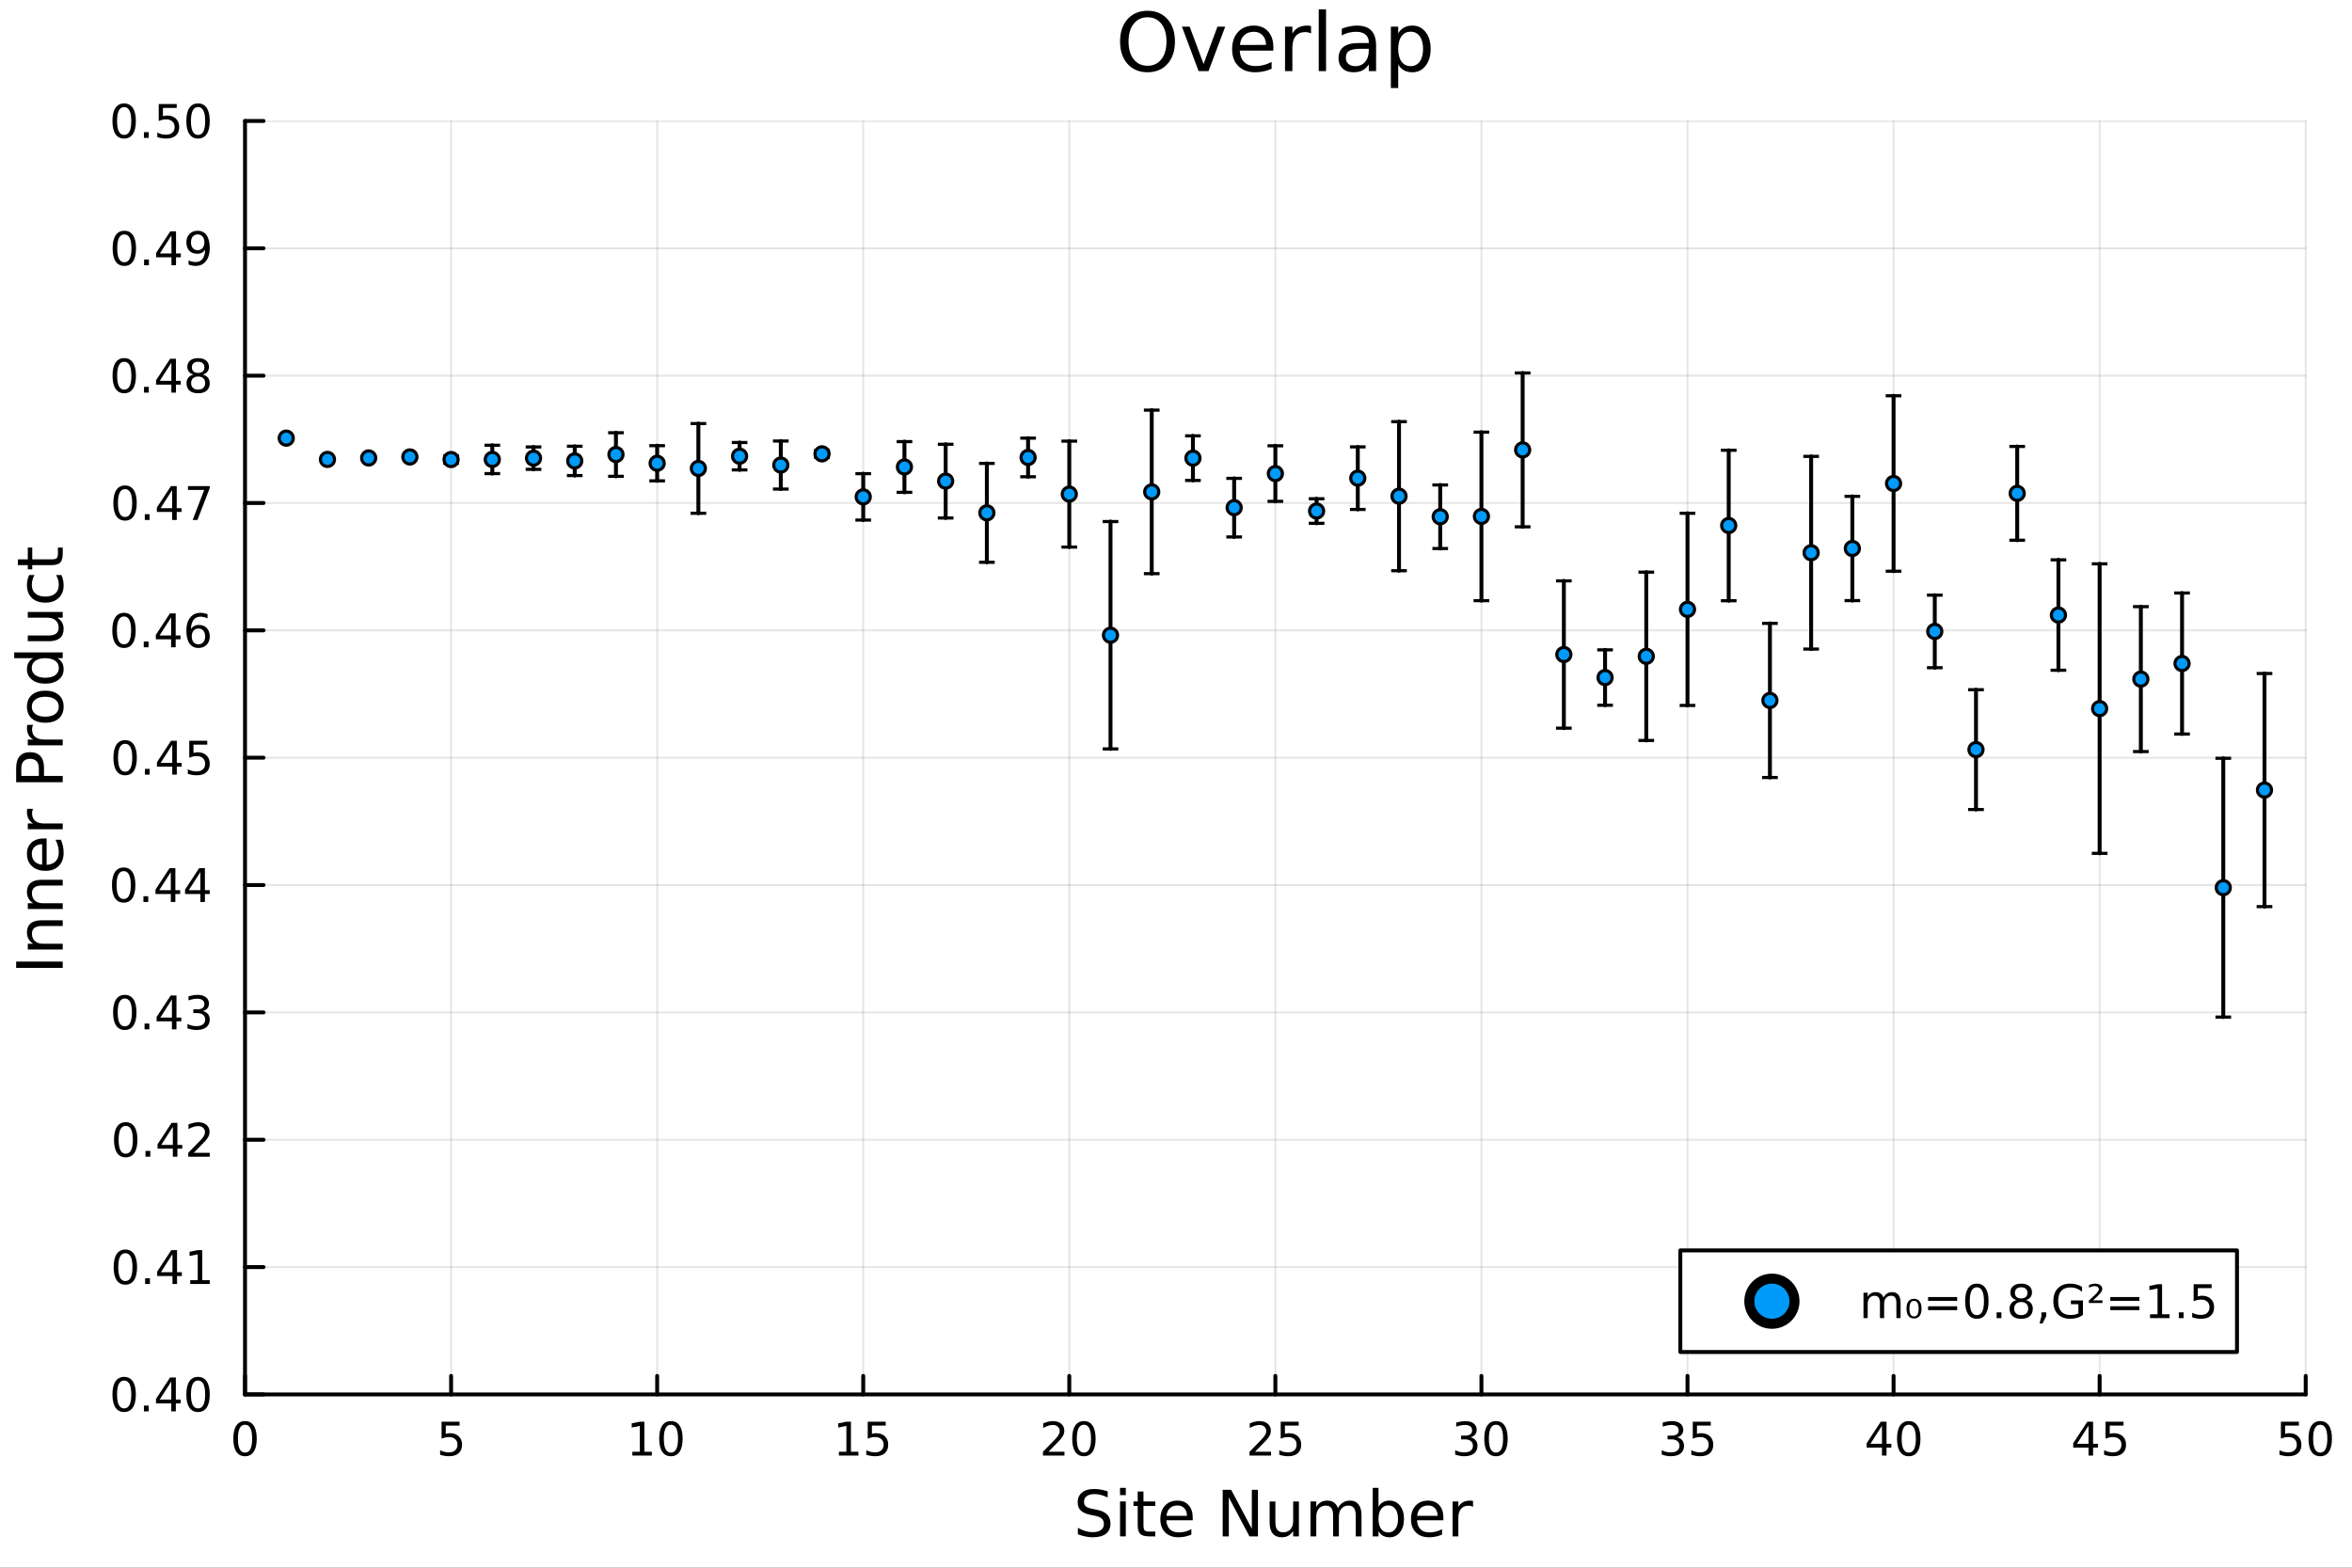 <?xml version="1.0" encoding="utf-8"?>
<svg xmlns="http://www.w3.org/2000/svg" xmlns:xlink="http://www.w3.org/1999/xlink" width="600" height="400" viewBox="0 0 2400 1600">
<rect x="0" y="0" width="2400" height="1600" fill="#333333" stroke="none"/>
<defs>
  <clipPath id="clip690">
    <rect x="0" y="0" width="2400" height="1600"/>
  </clipPath>
</defs>
<path clip-path="url(#clip690)" d="
M0 1600 L2400 1600 L2400 0 L0 0  Z
  " fill="#ffffff" fill-rule="evenodd" fill-opacity="1"/>
<defs>
  <clipPath id="clip691">
    <rect x="480" y="0" width="1681" height="1600"/>
  </clipPath>
</defs>
<path clip-path="url(#clip690)" d="
M250.028 1423.18 L2352.76 1423.18 L2352.76 123.472 L250.028 123.472  Z
  " fill="#ffffff" fill-rule="evenodd" fill-opacity="1"/>
<defs>
  <clipPath id="clip692">
    <rect x="250" y="123" width="2104" height="1301"/>
  </clipPath>
</defs>
<polyline clip-path="url(#clip692)" style="stroke:#000000; stroke-linecap:round; stroke-linejoin:round; stroke-width:2; stroke-opacity:0.1; fill:none" points="
  250.028,1423.18 250.028,123.472 
  "/>
<polyline clip-path="url(#clip692)" style="stroke:#000000; stroke-linecap:round; stroke-linejoin:round; stroke-width:2; stroke-opacity:0.1; fill:none" points="
  460.301,1423.18 460.301,123.472 
  "/>
<polyline clip-path="url(#clip692)" style="stroke:#000000; stroke-linecap:round; stroke-linejoin:round; stroke-width:2; stroke-opacity:0.1; fill:none" points="
  670.574,1423.18 670.574,123.472 
  "/>
<polyline clip-path="url(#clip692)" style="stroke:#000000; stroke-linecap:round; stroke-linejoin:round; stroke-width:2; stroke-opacity:0.1; fill:none" points="
  880.846,1423.18 880.846,123.472 
  "/>
<polyline clip-path="url(#clip692)" style="stroke:#000000; stroke-linecap:round; stroke-linejoin:round; stroke-width:2; stroke-opacity:0.1; fill:none" points="
  1091.12,1423.18 1091.12,123.472 
  "/>
<polyline clip-path="url(#clip692)" style="stroke:#000000; stroke-linecap:round; stroke-linejoin:round; stroke-width:2; stroke-opacity:0.1; fill:none" points="
  1301.39,1423.18 1301.39,123.472 
  "/>
<polyline clip-path="url(#clip692)" style="stroke:#000000; stroke-linecap:round; stroke-linejoin:round; stroke-width:2; stroke-opacity:0.1; fill:none" points="
  1511.66,1423.18 1511.66,123.472 
  "/>
<polyline clip-path="url(#clip692)" style="stroke:#000000; stroke-linecap:round; stroke-linejoin:round; stroke-width:2; stroke-opacity:0.1; fill:none" points="
  1721.94,1423.18 1721.94,123.472 
  "/>
<polyline clip-path="url(#clip692)" style="stroke:#000000; stroke-linecap:round; stroke-linejoin:round; stroke-width:2; stroke-opacity:0.1; fill:none" points="
  1932.21,1423.18 1932.21,123.472 
  "/>
<polyline clip-path="url(#clip692)" style="stroke:#000000; stroke-linecap:round; stroke-linejoin:round; stroke-width:2; stroke-opacity:0.1; fill:none" points="
  2142.48,1423.18 2142.48,123.472 
  "/>
<polyline clip-path="url(#clip692)" style="stroke:#000000; stroke-linecap:round; stroke-linejoin:round; stroke-width:2; stroke-opacity:0.1; fill:none" points="
  2352.76,1423.18 2352.76,123.472 
  "/>
<polyline clip-path="url(#clip690)" style="stroke:#000000; stroke-linecap:round; stroke-linejoin:round; stroke-width:4; stroke-opacity:1; fill:none" points="
  250.028,1423.18 2352.76,1423.18 
  "/>
<polyline clip-path="url(#clip690)" style="stroke:#000000; stroke-linecap:round; stroke-linejoin:round; stroke-width:4; stroke-opacity:1; fill:none" points="
  250.028,1423.18 250.028,1404.28 
  "/>
<polyline clip-path="url(#clip690)" style="stroke:#000000; stroke-linecap:round; stroke-linejoin:round; stroke-width:4; stroke-opacity:1; fill:none" points="
  460.301,1423.18 460.301,1404.28 
  "/>
<polyline clip-path="url(#clip690)" style="stroke:#000000; stroke-linecap:round; stroke-linejoin:round; stroke-width:4; stroke-opacity:1; fill:none" points="
  670.574,1423.18 670.574,1404.28 
  "/>
<polyline clip-path="url(#clip690)" style="stroke:#000000; stroke-linecap:round; stroke-linejoin:round; stroke-width:4; stroke-opacity:1; fill:none" points="
  880.846,1423.18 880.846,1404.28 
  "/>
<polyline clip-path="url(#clip690)" style="stroke:#000000; stroke-linecap:round; stroke-linejoin:round; stroke-width:4; stroke-opacity:1; fill:none" points="
  1091.12,1423.18 1091.12,1404.28 
  "/>
<polyline clip-path="url(#clip690)" style="stroke:#000000; stroke-linecap:round; stroke-linejoin:round; stroke-width:4; stroke-opacity:1; fill:none" points="
  1301.39,1423.18 1301.39,1404.28 
  "/>
<polyline clip-path="url(#clip690)" style="stroke:#000000; stroke-linecap:round; stroke-linejoin:round; stroke-width:4; stroke-opacity:1; fill:none" points="
  1511.66,1423.18 1511.66,1404.28 
  "/>
<polyline clip-path="url(#clip690)" style="stroke:#000000; stroke-linecap:round; stroke-linejoin:round; stroke-width:4; stroke-opacity:1; fill:none" points="
  1721.94,1423.18 1721.94,1404.28 
  "/>
<polyline clip-path="url(#clip690)" style="stroke:#000000; stroke-linecap:round; stroke-linejoin:round; stroke-width:4; stroke-opacity:1; fill:none" points="
  1932.21,1423.18 1932.21,1404.28 
  "/>
<polyline clip-path="url(#clip690)" style="stroke:#000000; stroke-linecap:round; stroke-linejoin:round; stroke-width:4; stroke-opacity:1; fill:none" points="
  2142.48,1423.18 2142.48,1404.28 
  "/>
<polyline clip-path="url(#clip690)" style="stroke:#000000; stroke-linecap:round; stroke-linejoin:round; stroke-width:4; stroke-opacity:1; fill:none" points="
  2352.76,1423.18 2352.76,1404.28 
  "/>
<path clip-path="url(#clip690)" d="M250.028 1454.1 Q246.417 1454.1 244.588 1457.66 Q242.783 1461.2 242.783 1468.33 Q242.783 1475.44 244.588 1479.01 Q246.417 1482.55 250.028 1482.55 Q253.662 1482.55 255.468 1479.01 Q257.297 1475.44 257.297 1468.33 Q257.297 1461.2 255.468 1457.66 Q253.662 1454.1 250.028 1454.1 M250.028 1450.39 Q255.838 1450.39 258.894 1455 Q261.973 1459.58 261.973 1468.33 Q261.973 1477.06 258.894 1481.67 Q255.838 1486.25 250.028 1486.25 Q244.218 1486.25 241.139 1481.67 Q238.084 1477.06 238.084 1468.33 Q238.084 1459.58 241.139 1455 Q244.218 1450.39 250.028 1450.39 Z" fill="#000000" fill-rule="evenodd" fill-opacity="1" /><path clip-path="url(#clip690)" d="M450.579 1451.02 L468.935 1451.02 L468.935 1454.96 L454.861 1454.96 L454.861 1463.43 Q455.88 1463.08 456.898 1462.92 Q457.917 1462.73 458.935 1462.73 Q464.722 1462.73 468.102 1465.9 Q471.481 1469.08 471.481 1474.49 Q471.481 1480.07 468.009 1483.17 Q464.537 1486.25 458.218 1486.25 Q456.042 1486.25 453.773 1485.88 Q451.528 1485.51 449.12 1484.77 L449.12 1480.07 Q451.204 1481.2 453.426 1481.76 Q455.648 1482.32 458.125 1482.32 Q462.13 1482.32 464.468 1480.21 Q466.806 1478.1 466.806 1474.49 Q466.806 1470.88 464.468 1468.77 Q462.13 1466.67 458.125 1466.67 Q456.25 1466.67 454.375 1467.08 Q452.523 1467.5 450.579 1468.38 L450.579 1451.02 Z" fill="#000000" fill-rule="evenodd" fill-opacity="1" /><path clip-path="url(#clip690)" d="M645.261 1481.64 L652.9 1481.64 L652.9 1455.28 L644.59 1456.95 L644.59 1452.69 L652.854 1451.02 L657.53 1451.02 L657.53 1481.64 L665.169 1481.64 L665.169 1485.58 L645.261 1485.58 L645.261 1481.64 Z" fill="#000000" fill-rule="evenodd" fill-opacity="1" /><path clip-path="url(#clip690)" d="M684.613 1454.1 Q681.002 1454.1 679.173 1457.66 Q677.368 1461.2 677.368 1468.33 Q677.368 1475.44 679.173 1479.01 Q681.002 1482.55 684.613 1482.55 Q688.247 1482.55 690.053 1479.01 Q691.881 1475.44 691.881 1468.33 Q691.881 1461.2 690.053 1457.66 Q688.247 1454.1 684.613 1454.1 M684.613 1450.39 Q690.423 1450.39 693.479 1455 Q696.557 1459.58 696.557 1468.33 Q696.557 1477.06 693.479 1481.67 Q690.423 1486.25 684.613 1486.25 Q678.803 1486.25 675.724 1481.67 Q672.669 1477.06 672.669 1468.33 Q672.669 1459.58 675.724 1455 Q678.803 1450.39 684.613 1450.39 Z" fill="#000000" fill-rule="evenodd" fill-opacity="1" /><path clip-path="url(#clip690)" d="M856.032 1481.64 L863.671 1481.64 L863.671 1455.28 L855.36 1456.95 L855.36 1452.69 L863.624 1451.02 L868.3 1451.02 L868.3 1481.64 L875.939 1481.64 L875.939 1485.58 L856.032 1485.58 L856.032 1481.64 Z" fill="#000000" fill-rule="evenodd" fill-opacity="1" /><path clip-path="url(#clip690)" d="M885.43 1451.02 L903.786 1451.02 L903.786 1454.96 L889.712 1454.96 L889.712 1463.43 Q890.731 1463.08 891.749 1462.92 Q892.768 1462.73 893.786 1462.73 Q899.573 1462.73 902.953 1465.9 Q906.332 1469.08 906.332 1474.49 Q906.332 1480.07 902.86 1483.17 Q899.388 1486.25 893.069 1486.25 Q890.893 1486.25 888.624 1485.88 Q886.379 1485.51 883.971 1484.77 L883.971 1480.07 Q886.055 1481.2 888.277 1481.76 Q890.499 1482.32 892.976 1482.32 Q896.981 1482.32 899.319 1480.21 Q901.657 1478.1 901.657 1474.49 Q901.657 1470.88 899.319 1468.77 Q896.981 1466.67 892.976 1466.67 Q891.101 1466.67 889.226 1467.08 Q887.374 1467.5 885.43 1468.38 L885.43 1451.02 Z" fill="#000000" fill-rule="evenodd" fill-opacity="1" /><path clip-path="url(#clip690)" d="M1069.89 1481.64 L1086.21 1481.64 L1086.21 1485.58 L1064.27 1485.58 L1064.27 1481.64 Q1066.93 1478.89 1071.51 1474.26 Q1076.12 1469.61 1077.3 1468.27 Q1079.55 1465.74 1080.42 1464.01 Q1081.33 1462.25 1081.33 1460.56 Q1081.33 1457.8 1079.38 1456.07 Q1077.46 1454.33 1074.36 1454.33 Q1072.16 1454.33 1069.71 1455.09 Q1067.28 1455.86 1064.5 1457.41 L1064.5 1452.69 Q1067.32 1451.55 1069.78 1450.97 Q1072.23 1450.39 1074.27 1450.39 Q1079.64 1450.39 1082.83 1453.08 Q1086.03 1455.77 1086.03 1460.26 Q1086.03 1462.39 1085.22 1464.31 Q1084.43 1466.2 1082.32 1468.8 Q1081.74 1469.47 1078.64 1472.69 Q1075.54 1475.88 1069.89 1481.64 Z" fill="#000000" fill-rule="evenodd" fill-opacity="1" /><path clip-path="url(#clip690)" d="M1106.03 1454.1 Q1102.42 1454.1 1100.59 1457.66 Q1098.78 1461.2 1098.78 1468.33 Q1098.78 1475.44 1100.59 1479.01 Q1102.42 1482.55 1106.03 1482.55 Q1109.66 1482.55 1111.47 1479.01 Q1113.3 1475.44 1113.3 1468.33 Q1113.3 1461.2 1111.47 1457.66 Q1109.66 1454.1 1106.03 1454.1 M1106.03 1450.39 Q1111.84 1450.39 1114.89 1455 Q1117.97 1459.58 1117.97 1468.33 Q1117.97 1477.06 1114.89 1481.67 Q1111.84 1486.25 1106.03 1486.25 Q1100.22 1486.25 1097.14 1481.67 Q1094.08 1477.06 1094.08 1468.33 Q1094.08 1459.58 1097.14 1455 Q1100.22 1450.39 1106.03 1450.39 Z" fill="#000000" fill-rule="evenodd" fill-opacity="1" /><path clip-path="url(#clip690)" d="M1280.66 1481.64 L1296.98 1481.64 L1296.98 1485.58 L1275.04 1485.58 L1275.04 1481.64 Q1277.7 1478.89 1282.28 1474.26 Q1286.89 1469.61 1288.07 1468.27 Q1290.32 1465.74 1291.2 1464.01 Q1292.1 1462.25 1292.1 1460.56 Q1292.1 1457.8 1290.15 1456.07 Q1288.23 1454.33 1285.13 1454.33 Q1282.93 1454.33 1280.48 1455.09 Q1278.05 1455.86 1275.27 1457.41 L1275.27 1452.69 Q1278.09 1451.55 1280.55 1450.97 Q1283 1450.39 1285.04 1450.39 Q1290.41 1450.39 1293.6 1453.08 Q1296.8 1455.77 1296.8 1460.26 Q1296.8 1462.39 1295.99 1464.31 Q1295.2 1466.2 1293.09 1468.8 Q1292.51 1469.47 1289.41 1472.69 Q1286.31 1475.88 1280.66 1481.64 Z" fill="#000000" fill-rule="evenodd" fill-opacity="1" /><path clip-path="url(#clip690)" d="M1306.84 1451.02 L1325.2 1451.02 L1325.2 1454.96 L1311.13 1454.96 L1311.13 1463.43 Q1312.14 1463.08 1313.16 1462.92 Q1314.18 1462.73 1315.2 1462.73 Q1320.99 1462.73 1324.37 1465.9 Q1327.75 1469.08 1327.75 1474.49 Q1327.75 1480.07 1324.27 1483.17 Q1320.8 1486.25 1314.48 1486.25 Q1312.31 1486.25 1310.04 1485.88 Q1307.79 1485.51 1305.39 1484.77 L1305.39 1480.07 Q1307.47 1481.2 1309.69 1481.76 Q1311.91 1482.32 1314.39 1482.32 Q1318.39 1482.32 1320.73 1480.21 Q1323.07 1478.1 1323.07 1474.49 Q1323.07 1470.88 1320.73 1468.77 Q1318.39 1466.67 1314.39 1466.67 Q1312.51 1466.67 1310.64 1467.08 Q1308.79 1467.5 1306.84 1468.38 L1306.84 1451.02 Z" fill="#000000" fill-rule="evenodd" fill-opacity="1" /><path clip-path="url(#clip690)" d="M1500.51 1466.95 Q1503.86 1467.66 1505.74 1469.93 Q1507.64 1472.2 1507.64 1475.53 Q1507.64 1480.65 1504.12 1483.45 Q1500.6 1486.25 1494.12 1486.25 Q1491.94 1486.25 1489.63 1485.81 Q1487.34 1485.39 1484.88 1484.54 L1484.88 1480.02 Q1486.83 1481.16 1489.14 1481.74 Q1491.46 1482.32 1493.98 1482.32 Q1498.38 1482.32 1500.67 1480.58 Q1502.98 1478.84 1502.98 1475.53 Q1502.98 1472.48 1500.83 1470.77 Q1498.7 1469.03 1494.88 1469.03 L1490.85 1469.03 L1490.85 1465.19 L1495.07 1465.19 Q1498.52 1465.19 1500.35 1463.82 Q1502.17 1462.43 1502.17 1459.84 Q1502.17 1457.18 1500.28 1455.77 Q1498.4 1454.33 1494.88 1454.33 Q1492.96 1454.33 1490.76 1454.75 Q1488.56 1455.16 1485.92 1456.04 L1485.92 1451.88 Q1488.59 1451.14 1490.9 1450.77 Q1493.24 1450.39 1495.3 1450.39 Q1500.62 1450.39 1503.73 1452.83 Q1506.83 1455.23 1506.83 1459.35 Q1506.83 1462.22 1505.18 1464.21 Q1503.54 1466.18 1500.51 1466.95 Z" fill="#000000" fill-rule="evenodd" fill-opacity="1" /><path clip-path="url(#clip690)" d="M1526.5 1454.1 Q1522.89 1454.1 1521.06 1457.66 Q1519.26 1461.2 1519.26 1468.33 Q1519.26 1475.44 1521.06 1479.01 Q1522.89 1482.55 1526.5 1482.55 Q1530.14 1482.55 1531.94 1479.01 Q1533.77 1475.44 1533.77 1468.33 Q1533.77 1461.2 1531.94 1457.66 Q1530.14 1454.1 1526.5 1454.1 M1526.5 1450.39 Q1532.31 1450.39 1535.37 1455 Q1538.45 1459.58 1538.45 1468.33 Q1538.45 1477.06 1535.37 1481.67 Q1532.31 1486.25 1526.5 1486.25 Q1520.69 1486.25 1517.61 1481.67 Q1514.56 1477.06 1514.56 1468.33 Q1514.56 1459.58 1517.61 1455 Q1520.69 1450.39 1526.5 1450.39 Z" fill="#000000" fill-rule="evenodd" fill-opacity="1" /><path clip-path="url(#clip690)" d="M1711.28 1466.95 Q1714.63 1467.66 1716.51 1469.93 Q1718.41 1472.2 1718.41 1475.53 Q1718.41 1480.65 1714.89 1483.45 Q1711.37 1486.25 1704.89 1486.25 Q1702.71 1486.25 1700.4 1485.81 Q1698.11 1485.39 1695.65 1484.54 L1695.65 1480.02 Q1697.6 1481.16 1699.91 1481.74 Q1702.23 1482.32 1704.75 1482.32 Q1709.15 1482.32 1711.44 1480.58 Q1713.75 1478.84 1713.75 1475.53 Q1713.75 1472.48 1711.6 1470.77 Q1709.47 1469.03 1705.65 1469.03 L1701.63 1469.03 L1701.63 1465.19 L1705.84 1465.19 Q1709.29 1465.19 1711.12 1463.82 Q1712.94 1462.43 1712.94 1459.84 Q1712.94 1457.18 1711.05 1455.77 Q1709.17 1454.33 1705.65 1454.33 Q1703.73 1454.33 1701.53 1454.75 Q1699.33 1455.16 1696.69 1456.04 L1696.69 1451.88 Q1699.36 1451.14 1701.67 1450.77 Q1704.01 1450.39 1706.07 1450.39 Q1711.39 1450.39 1714.5 1452.83 Q1717.6 1455.23 1717.6 1459.35 Q1717.6 1462.22 1715.95 1464.21 Q1714.31 1466.18 1711.28 1466.95 Z" fill="#000000" fill-rule="evenodd" fill-opacity="1" /><path clip-path="url(#clip690)" d="M1727.32 1451.02 L1745.68 1451.02 L1745.68 1454.96 L1731.6 1454.96 L1731.6 1463.43 Q1732.62 1463.08 1733.64 1462.92 Q1734.66 1462.73 1735.68 1462.73 Q1741.46 1462.73 1744.84 1465.9 Q1748.22 1469.08 1748.22 1474.49 Q1748.22 1480.07 1744.75 1483.17 Q1741.28 1486.25 1734.96 1486.25 Q1732.78 1486.25 1730.51 1485.88 Q1728.27 1485.51 1725.86 1484.77 L1725.86 1480.07 Q1727.94 1481.2 1730.17 1481.76 Q1732.39 1482.32 1734.87 1482.32 Q1738.87 1482.32 1741.21 1480.21 Q1743.55 1478.1 1743.55 1474.49 Q1743.55 1470.88 1741.21 1468.77 Q1738.87 1466.67 1734.87 1466.67 Q1732.99 1466.67 1731.12 1467.08 Q1729.26 1467.5 1727.32 1468.38 L1727.32 1451.02 Z" fill="#000000" fill-rule="evenodd" fill-opacity="1" /><path clip-path="url(#clip690)" d="M1920.38 1455.09 L1908.58 1473.54 L1920.38 1473.54 L1920.38 1455.09 M1919.15 1451.02 L1925.03 1451.02 L1925.03 1473.54 L1929.96 1473.54 L1929.96 1477.43 L1925.03 1477.43 L1925.03 1485.58 L1920.38 1485.58 L1920.38 1477.43 L1904.78 1477.43 L1904.78 1472.92 L1919.15 1451.02 Z" fill="#000000" fill-rule="evenodd" fill-opacity="1" /><path clip-path="url(#clip690)" d="M1947.7 1454.1 Q1944.09 1454.1 1942.26 1457.66 Q1940.45 1461.2 1940.45 1468.33 Q1940.45 1475.44 1942.26 1479.01 Q1944.09 1482.55 1947.7 1482.55 Q1951.33 1482.55 1953.14 1479.01 Q1954.96 1475.44 1954.96 1468.33 Q1954.96 1461.2 1953.14 1457.66 Q1951.33 1454.1 1947.7 1454.1 M1947.7 1450.39 Q1953.51 1450.39 1956.56 1455 Q1959.64 1459.58 1959.64 1468.33 Q1959.64 1477.06 1956.56 1481.67 Q1953.51 1486.25 1947.7 1486.25 Q1941.89 1486.25 1938.81 1481.67 Q1935.75 1477.06 1935.75 1468.33 Q1935.75 1459.58 1938.81 1455 Q1941.89 1450.39 1947.7 1450.39 Z" fill="#000000" fill-rule="evenodd" fill-opacity="1" /><path clip-path="url(#clip690)" d="M2131.15 1455.09 L2119.35 1473.54 L2131.15 1473.54 L2131.15 1455.09 M2129.93 1451.02 L2135.8 1451.02 L2135.8 1473.54 L2140.74 1473.54 L2140.74 1477.43 L2135.8 1477.43 L2135.8 1485.58 L2131.15 1485.58 L2131.15 1477.43 L2115.55 1477.43 L2115.55 1472.92 L2129.93 1451.02 Z" fill="#000000" fill-rule="evenodd" fill-opacity="1" /><path clip-path="url(#clip690)" d="M2148.51 1451.02 L2166.87 1451.02 L2166.87 1454.96 L2152.8 1454.96 L2152.8 1463.43 Q2153.81 1463.08 2154.83 1462.92 Q2155.85 1462.73 2156.87 1462.73 Q2162.66 1462.73 2166.04 1465.9 Q2169.42 1469.08 2169.42 1474.49 Q2169.42 1480.07 2165.94 1483.17 Q2162.47 1486.25 2156.15 1486.25 Q2153.98 1486.25 2151.71 1485.88 Q2149.46 1485.51 2147.05 1484.77 L2147.05 1480.07 Q2149.14 1481.2 2151.36 1481.76 Q2153.58 1482.32 2156.06 1482.32 Q2160.06 1482.32 2162.4 1480.21 Q2164.74 1478.1 2164.74 1474.49 Q2164.74 1470.88 2162.4 1468.77 Q2160.06 1466.67 2156.06 1466.67 Q2154.18 1466.67 2152.31 1467.08 Q2150.46 1467.5 2148.51 1468.38 L2148.51 1451.02 Z" fill="#000000" fill-rule="evenodd" fill-opacity="1" /><path clip-path="url(#clip690)" d="M2327.46 1451.02 L2345.81 1451.02 L2345.81 1454.96 L2331.74 1454.96 L2331.74 1463.43 Q2332.76 1463.08 2333.77 1462.92 Q2334.79 1462.73 2335.81 1462.73 Q2341.6 1462.73 2344.98 1465.9 Q2348.36 1469.08 2348.36 1474.49 Q2348.36 1480.07 2344.89 1483.17 Q2341.41 1486.25 2335.09 1486.25 Q2332.92 1486.25 2330.65 1485.88 Q2328.4 1485.51 2326 1484.77 L2326 1480.07 Q2328.08 1481.2 2330.3 1481.76 Q2332.52 1482.32 2335 1482.32 Q2339.01 1482.32 2341.34 1480.21 Q2343.68 1478.1 2343.68 1474.49 Q2343.68 1470.88 2341.34 1468.77 Q2339.01 1466.67 2335 1466.67 Q2333.13 1466.67 2331.25 1467.08 Q2329.4 1467.5 2327.46 1468.38 L2327.46 1451.02 Z" fill="#000000" fill-rule="evenodd" fill-opacity="1" /><path clip-path="url(#clip690)" d="M2367.57 1454.1 Q2363.96 1454.1 2362.13 1457.66 Q2360.33 1461.2 2360.33 1468.33 Q2360.33 1475.44 2362.13 1479.01 Q2363.96 1482.55 2367.57 1482.55 Q2371.2 1482.55 2373.01 1479.01 Q2374.84 1475.44 2374.84 1468.33 Q2374.84 1461.2 2373.01 1457.66 Q2371.2 1454.1 2367.57 1454.1 M2367.57 1450.39 Q2373.38 1450.39 2376.44 1455 Q2379.52 1459.58 2379.52 1468.33 Q2379.52 1477.06 2376.44 1481.67 Q2373.38 1486.25 2367.57 1486.25 Q2361.76 1486.25 2358.68 1481.67 Q2355.63 1477.06 2355.63 1468.33 Q2355.63 1459.58 2358.68 1455 Q2361.76 1450.39 2367.57 1450.39 Z" fill="#000000" fill-rule="evenodd" fill-opacity="1" /><path clip-path="url(#clip690)" d="M1130.27 1522.08 L1130.27 1528.35 Q1126.61 1526.6 1123.36 1525.74 Q1120.11 1524.88 1117.09 1524.88 Q1111.84 1524.88 1108.97 1526.92 Q1106.14 1528.96 1106.14 1532.71 Q1106.14 1535.87 1108.02 1537.49 Q1109.93 1539.08 1115.21 1540.07 L1119.09 1540.86 Q1126.29 1542.23 1129.69 1545.7 Q1133.13 1549.14 1133.13 1554.93 Q1133.13 1561.84 1128.48 1565.4 Q1123.87 1568.97 1114.92 1568.97 Q1111.55 1568.97 1107.73 1568.2 Q1103.94 1567.44 1099.87 1565.94 L1099.87 1559.32 Q1103.78 1561.52 1107.54 1562.63 Q1111.3 1563.75 1114.92 1563.75 Q1120.43 1563.75 1123.42 1561.58 Q1126.41 1559.42 1126.41 1555.41 Q1126.41 1551.91 1124.25 1549.93 Q1122.12 1547.96 1117.22 1546.97 L1113.3 1546.21 Q1106.11 1544.78 1102.89 1541.72 Q1099.68 1538.67 1099.68 1533.22 Q1099.68 1526.92 1104.1 1523.29 Q1108.56 1519.66 1116.36 1519.66 Q1119.7 1519.66 1123.17 1520.27 Q1126.64 1520.87 1130.27 1522.08 Z" fill="#000000" fill-rule="evenodd" fill-opacity="1" /><path clip-path="url(#clip690)" d="M1142.9 1532.4 L1148.76 1532.4 L1148.76 1568.04 L1142.9 1568.04 L1142.9 1532.4 M1142.9 1518.52 L1148.76 1518.52 L1148.76 1525.93 L1142.9 1525.93 L1142.9 1518.52 Z" fill="#000000" fill-rule="evenodd" fill-opacity="1" /><path clip-path="url(#clip690)" d="M1166.81 1522.27 L1166.81 1532.4 L1178.87 1532.4 L1178.87 1536.95 L1166.81 1536.95 L1166.81 1556.3 Q1166.81 1560.66 1167.98 1561.9 Q1169.19 1563.14 1172.85 1563.14 L1178.87 1563.14 L1178.87 1568.04 L1172.85 1568.04 Q1166.07 1568.04 1163.49 1565.53 Q1160.92 1562.98 1160.92 1556.3 L1160.92 1536.95 L1156.62 1536.95 L1156.62 1532.4 L1160.92 1532.4 L1160.92 1522.27 L1166.81 1522.27 Z" fill="#000000" fill-rule="evenodd" fill-opacity="1" /><path clip-path="url(#clip690)" d="M1217.06 1548.76 L1217.06 1551.62 L1190.14 1551.62 Q1190.52 1557.67 1193.76 1560.85 Q1197.04 1564 1202.87 1564 Q1206.24 1564 1209.39 1563.17 Q1212.57 1562.35 1215.69 1560.69 L1215.69 1566.23 Q1212.54 1567.57 1209.23 1568.27 Q1205.92 1568.97 1202.52 1568.97 Q1193.99 1568.97 1188.99 1564 Q1184.02 1559.04 1184.02 1550.57 Q1184.02 1541.82 1188.73 1536.69 Q1193.48 1531.54 1201.5 1531.54 Q1208.69 1531.54 1212.86 1536.18 Q1217.06 1540.8 1217.06 1548.76 M1211.21 1547.04 Q1211.14 1542.23 1208.5 1539.37 Q1205.89 1536.5 1201.56 1536.5 Q1196.66 1536.5 1193.7 1539.27 Q1190.77 1542.04 1190.33 1547.07 L1211.21 1547.04 Z" fill="#000000" fill-rule="evenodd" fill-opacity="1" /><path clip-path="url(#clip690)" d="M1247.65 1520.52 L1256.31 1520.52 L1277.38 1560.28 L1277.38 1520.52 L1283.62 1520.52 L1283.62 1568.04 L1274.96 1568.04 L1253.89 1528.29 L1253.89 1568.04 L1247.65 1568.04 L1247.65 1520.52 Z" fill="#000000" fill-rule="evenodd" fill-opacity="1" /><path clip-path="url(#clip690)" d="M1295.55 1553.98 L1295.55 1532.4 L1301.41 1532.4 L1301.41 1553.75 Q1301.41 1558.81 1303.38 1561.36 Q1305.35 1563.87 1309.3 1563.87 Q1314.04 1563.87 1316.78 1560.85 Q1319.55 1557.83 1319.55 1552.61 L1319.55 1532.4 L1325.41 1532.4 L1325.41 1568.04 L1319.55 1568.04 L1319.55 1562.57 Q1317.42 1565.82 1314.58 1567.41 Q1311.78 1568.97 1308.06 1568.97 Q1301.92 1568.97 1298.73 1565.15 Q1295.55 1561.33 1295.55 1553.98 M1310.29 1531.54 L1310.29 1531.54 Z" fill="#000000" fill-rule="evenodd" fill-opacity="1" /><path clip-path="url(#clip690)" d="M1365.22 1539.24 Q1367.42 1535.29 1370.48 1533.41 Q1373.53 1531.54 1377.67 1531.54 Q1383.24 1531.54 1386.26 1535.45 Q1389.29 1539.33 1389.29 1546.53 L1389.29 1568.04 L1383.4 1568.04 L1383.4 1546.72 Q1383.4 1541.59 1381.58 1539.11 Q1379.77 1536.63 1376.05 1536.63 Q1371.49 1536.63 1368.85 1539.65 Q1366.21 1542.68 1366.21 1547.9 L1366.21 1568.04 L1360.32 1568.04 L1360.32 1546.72 Q1360.32 1541.56 1358.51 1539.11 Q1356.69 1536.63 1352.91 1536.63 Q1348.42 1536.63 1345.78 1539.68 Q1343.14 1542.71 1343.14 1547.9 L1343.14 1568.04 L1337.25 1568.04 L1337.25 1532.4 L1343.14 1532.4 L1343.14 1537.93 Q1345.14 1534.66 1347.94 1533.1 Q1350.74 1531.54 1354.59 1531.54 Q1358.48 1531.54 1361.18 1533.51 Q1363.92 1535.48 1365.22 1539.24 Z" fill="#000000" fill-rule="evenodd" fill-opacity="1" /><path clip-path="url(#clip690)" d="M1426.56 1550.25 Q1426.56 1543.79 1423.88 1540.13 Q1421.24 1536.44 1416.6 1536.44 Q1411.95 1536.44 1409.27 1540.13 Q1406.63 1543.79 1406.63 1550.25 Q1406.63 1556.71 1409.27 1560.4 Q1411.95 1564.07 1416.6 1564.07 Q1421.24 1564.07 1423.88 1560.4 Q1426.56 1556.71 1426.56 1550.25 M1406.63 1537.81 Q1408.48 1534.62 1411.28 1533.1 Q1414.11 1531.54 1418.03 1531.54 Q1424.52 1531.54 1428.56 1536.69 Q1432.64 1541.85 1432.64 1550.25 Q1432.64 1558.65 1428.56 1563.81 Q1424.52 1568.97 1418.03 1568.97 Q1414.11 1568.97 1411.28 1567.44 Q1408.48 1565.88 1406.63 1562.7 L1406.63 1568.04 L1400.74 1568.04 L1400.74 1518.52 L1406.63 1518.52 L1406.63 1537.81 Z" fill="#000000" fill-rule="evenodd" fill-opacity="1" /><path clip-path="url(#clip690)" d="M1472.84 1548.76 L1472.84 1551.62 L1445.91 1551.62 Q1446.29 1557.67 1449.54 1560.85 Q1452.82 1564 1458.64 1564 Q1462.01 1564 1465.17 1563.17 Q1468.35 1562.35 1471.47 1560.69 L1471.47 1566.23 Q1468.32 1567.57 1465.01 1568.27 Q1461.7 1568.97 1458.29 1568.97 Q1449.76 1568.97 1444.76 1564 Q1439.8 1559.04 1439.8 1550.57 Q1439.8 1541.82 1444.51 1536.69 Q1449.25 1531.54 1457.27 1531.54 Q1464.47 1531.54 1468.64 1536.18 Q1472.84 1540.8 1472.84 1548.76 M1466.98 1547.04 Q1466.92 1542.23 1464.27 1539.37 Q1461.66 1536.5 1457.34 1536.5 Q1452.43 1536.5 1449.47 1539.27 Q1446.55 1542.04 1446.1 1547.07 L1466.98 1547.04 Z" fill="#000000" fill-rule="evenodd" fill-opacity="1" /><path clip-path="url(#clip690)" d="M1503.11 1537.87 Q1502.12 1537.3 1500.94 1537.04 Q1499.8 1536.76 1498.39 1536.76 Q1493.43 1536.76 1490.76 1540 Q1488.11 1543.22 1488.11 1549.27 L1488.11 1568.04 L1482.23 1568.04 L1482.23 1532.4 L1488.11 1532.4 L1488.11 1537.93 Q1489.96 1534.69 1492.92 1533.13 Q1495.88 1531.54 1500.11 1531.54 Q1500.72 1531.54 1501.45 1531.63 Q1502.18 1531.7 1503.07 1531.85 L1503.11 1537.87 Z" fill="#000000" fill-rule="evenodd" fill-opacity="1" /><polyline clip-path="url(#clip692)" style="stroke:#000000; stroke-linecap:round; stroke-linejoin:round; stroke-width:2; stroke-opacity:0.1; fill:none" points="
  250.028,1423.18 2352.76,1423.18 
  "/>
<polyline clip-path="url(#clip692)" style="stroke:#000000; stroke-linecap:round; stroke-linejoin:round; stroke-width:2; stroke-opacity:0.1; fill:none" points="
  250.028,1293.21 2352.76,1293.21 
  "/>
<polyline clip-path="url(#clip692)" style="stroke:#000000; stroke-linecap:round; stroke-linejoin:round; stroke-width:2; stroke-opacity:0.1; fill:none" points="
  250.028,1163.24 2352.76,1163.24 
  "/>
<polyline clip-path="url(#clip692)" style="stroke:#000000; stroke-linecap:round; stroke-linejoin:round; stroke-width:2; stroke-opacity:0.1; fill:none" points="
  250.028,1033.27 2352.76,1033.27 
  "/>
<polyline clip-path="url(#clip692)" style="stroke:#000000; stroke-linecap:round; stroke-linejoin:round; stroke-width:2; stroke-opacity:0.1; fill:none" points="
  250.028,903.297 2352.76,903.297 
  "/>
<polyline clip-path="url(#clip692)" style="stroke:#000000; stroke-linecap:round; stroke-linejoin:round; stroke-width:2; stroke-opacity:0.1; fill:none" points="
  250.028,773.326 2352.76,773.326 
  "/>
<polyline clip-path="url(#clip692)" style="stroke:#000000; stroke-linecap:round; stroke-linejoin:round; stroke-width:2; stroke-opacity:0.1; fill:none" points="
  250.028,643.355 2352.76,643.355 
  "/>
<polyline clip-path="url(#clip692)" style="stroke:#000000; stroke-linecap:round; stroke-linejoin:round; stroke-width:2; stroke-opacity:0.1; fill:none" points="
  250.028,513.384 2352.76,513.384 
  "/>
<polyline clip-path="url(#clip692)" style="stroke:#000000; stroke-linecap:round; stroke-linejoin:round; stroke-width:2; stroke-opacity:0.1; fill:none" points="
  250.028,383.414 2352.76,383.414 
  "/>
<polyline clip-path="url(#clip692)" style="stroke:#000000; stroke-linecap:round; stroke-linejoin:round; stroke-width:2; stroke-opacity:0.1; fill:none" points="
  250.028,253.443 2352.76,253.443 
  "/>
<polyline clip-path="url(#clip692)" style="stroke:#000000; stroke-linecap:round; stroke-linejoin:round; stroke-width:2; stroke-opacity:0.1; fill:none" points="
  250.028,123.472 2352.76,123.472 
  "/>
<polyline clip-path="url(#clip690)" style="stroke:#000000; stroke-linecap:round; stroke-linejoin:round; stroke-width:4; stroke-opacity:1; fill:none" points="
  250.028,1423.18 250.028,123.472 
  "/>
<polyline clip-path="url(#clip690)" style="stroke:#000000; stroke-linecap:round; stroke-linejoin:round; stroke-width:4; stroke-opacity:1; fill:none" points="
  250.028,1423.18 268.926,1423.18 
  "/>
<polyline clip-path="url(#clip690)" style="stroke:#000000; stroke-linecap:round; stroke-linejoin:round; stroke-width:4; stroke-opacity:1; fill:none" points="
  250.028,1293.21 268.926,1293.21 
  "/>
<polyline clip-path="url(#clip690)" style="stroke:#000000; stroke-linecap:round; stroke-linejoin:round; stroke-width:4; stroke-opacity:1; fill:none" points="
  250.028,1163.24 268.926,1163.24 
  "/>
<polyline clip-path="url(#clip690)" style="stroke:#000000; stroke-linecap:round; stroke-linejoin:round; stroke-width:4; stroke-opacity:1; fill:none" points="
  250.028,1033.27 268.926,1033.27 
  "/>
<polyline clip-path="url(#clip690)" style="stroke:#000000; stroke-linecap:round; stroke-linejoin:round; stroke-width:4; stroke-opacity:1; fill:none" points="
  250.028,903.297 268.926,903.297 
  "/>
<polyline clip-path="url(#clip690)" style="stroke:#000000; stroke-linecap:round; stroke-linejoin:round; stroke-width:4; stroke-opacity:1; fill:none" points="
  250.028,773.326 268.926,773.326 
  "/>
<polyline clip-path="url(#clip690)" style="stroke:#000000; stroke-linecap:round; stroke-linejoin:round; stroke-width:4; stroke-opacity:1; fill:none" points="
  250.028,643.355 268.926,643.355 
  "/>
<polyline clip-path="url(#clip690)" style="stroke:#000000; stroke-linecap:round; stroke-linejoin:round; stroke-width:4; stroke-opacity:1; fill:none" points="
  250.028,513.384 268.926,513.384 
  "/>
<polyline clip-path="url(#clip690)" style="stroke:#000000; stroke-linecap:round; stroke-linejoin:round; stroke-width:4; stroke-opacity:1; fill:none" points="
  250.028,383.414 268.926,383.414 
  "/>
<polyline clip-path="url(#clip690)" style="stroke:#000000; stroke-linecap:round; stroke-linejoin:round; stroke-width:4; stroke-opacity:1; fill:none" points="
  250.028,253.443 268.926,253.443 
  "/>
<polyline clip-path="url(#clip690)" style="stroke:#000000; stroke-linecap:round; stroke-linejoin:round; stroke-width:4; stroke-opacity:1; fill:none" points="
  250.028,123.472 268.926,123.472 
  "/>
<path clip-path="url(#clip690)" d="M126.691 1408.98 Q123.08 1408.98 121.251 1412.54 Q119.445 1416.08 119.445 1423.21 Q119.445 1430.32 121.251 1433.89 Q123.08 1437.43 126.691 1437.43 Q130.325 1437.43 132.13 1433.89 Q133.959 1430.32 133.959 1423.21 Q133.959 1416.08 132.13 1412.54 Q130.325 1408.98 126.691 1408.98 M126.691 1405.27 Q132.501 1405.27 135.556 1409.88 Q138.635 1414.46 138.635 1423.21 Q138.635 1431.94 135.556 1436.55 Q132.501 1441.13 126.691 1441.13 Q120.88 1441.13 117.802 1436.55 Q114.746 1431.94 114.746 1423.21 Q114.746 1414.46 117.802 1409.88 Q120.88 1405.27 126.691 1405.27 Z" fill="#000000" fill-rule="evenodd" fill-opacity="1" /><path clip-path="url(#clip690)" d="M146.853 1434.58 L151.737 1434.58 L151.737 1440.46 L146.853 1440.46 L146.853 1434.58 Z" fill="#000000" fill-rule="evenodd" fill-opacity="1" /><path clip-path="url(#clip690)" d="M174.769 1409.97 L162.964 1428.42 L174.769 1428.42 L174.769 1409.97 M173.542 1405.9 L179.422 1405.9 L179.422 1428.42 L184.352 1428.42 L184.352 1432.31 L179.422 1432.31 L179.422 1440.46 L174.769 1440.46 L174.769 1432.31 L159.167 1432.31 L159.167 1427.8 L173.542 1405.9 Z" fill="#000000" fill-rule="evenodd" fill-opacity="1" /><path clip-path="url(#clip690)" d="M202.084 1408.98 Q198.473 1408.98 196.644 1412.54 Q194.838 1416.08 194.838 1423.21 Q194.838 1430.32 196.644 1433.89 Q198.473 1437.43 202.084 1437.43 Q205.718 1437.43 207.524 1433.89 Q209.352 1430.32 209.352 1423.21 Q209.352 1416.08 207.524 1412.54 Q205.718 1408.98 202.084 1408.98 M202.084 1405.27 Q207.894 1405.27 210.949 1409.88 Q214.028 1414.46 214.028 1423.21 Q214.028 1431.94 210.949 1436.55 Q207.894 1441.13 202.084 1441.13 Q196.274 1441.13 193.195 1436.55 Q190.139 1431.94 190.139 1423.21 Q190.139 1414.46 193.195 1409.88 Q196.274 1405.27 202.084 1405.27 Z" fill="#000000" fill-rule="evenodd" fill-opacity="1" /><path clip-path="url(#clip690)" d="M127.917 1279.01 Q124.306 1279.01 122.478 1282.57 Q120.672 1286.11 120.672 1293.24 Q120.672 1300.35 122.478 1303.92 Q124.306 1307.46 127.917 1307.46 Q131.552 1307.46 133.357 1303.92 Q135.186 1300.35 135.186 1293.24 Q135.186 1286.11 133.357 1282.57 Q131.552 1279.01 127.917 1279.01 M127.917 1275.3 Q133.728 1275.3 136.783 1279.91 Q139.862 1284.49 139.862 1293.24 Q139.862 1301.97 136.783 1306.58 Q133.728 1311.16 127.917 1311.16 Q122.107 1311.16 119.029 1306.58 Q115.973 1301.97 115.973 1293.24 Q115.973 1284.49 119.029 1279.91 Q122.107 1275.3 127.917 1275.3 Z" fill="#000000" fill-rule="evenodd" fill-opacity="1" /><path clip-path="url(#clip690)" d="M148.079 1304.61 L152.964 1304.61 L152.964 1310.49 L148.079 1310.49 L148.079 1304.61 Z" fill="#000000" fill-rule="evenodd" fill-opacity="1" /><path clip-path="url(#clip690)" d="M175.996 1280 L164.19 1298.45 L175.996 1298.45 L175.996 1280 M174.769 1275.93 L180.649 1275.93 L180.649 1298.45 L185.579 1298.45 L185.579 1302.34 L180.649 1302.34 L180.649 1310.49 L175.996 1310.49 L175.996 1302.34 L160.394 1302.34 L160.394 1297.83 L174.769 1275.93 Z" fill="#000000" fill-rule="evenodd" fill-opacity="1" /><path clip-path="url(#clip690)" d="M194.121 1306.55 L201.76 1306.55 L201.76 1280.19 L193.45 1281.85 L193.45 1277.6 L201.713 1275.93 L206.389 1275.93 L206.389 1306.55 L214.028 1306.55 L214.028 1310.49 L194.121 1310.49 L194.121 1306.55 Z" fill="#000000" fill-rule="evenodd" fill-opacity="1" /><path clip-path="url(#clip690)" d="M128.288 1149.04 Q124.677 1149.04 122.848 1152.6 Q121.043 1156.14 121.043 1163.27 Q121.043 1170.38 122.848 1173.94 Q124.677 1177.49 128.288 1177.49 Q131.922 1177.49 133.728 1173.94 Q135.556 1170.38 135.556 1163.27 Q135.556 1156.14 133.728 1152.6 Q131.922 1149.04 128.288 1149.04 M128.288 1145.33 Q134.098 1145.33 137.154 1149.94 Q140.232 1154.52 140.232 1163.27 Q140.232 1172 137.154 1176.61 Q134.098 1181.19 128.288 1181.19 Q122.478 1181.19 119.399 1176.61 Q116.343 1172 116.343 1163.27 Q116.343 1154.52 119.399 1149.94 Q122.478 1145.33 128.288 1145.33 Z" fill="#000000" fill-rule="evenodd" fill-opacity="1" /><path clip-path="url(#clip690)" d="M148.45 1174.64 L153.334 1174.64 L153.334 1180.52 L148.45 1180.52 L148.45 1174.64 Z" fill="#000000" fill-rule="evenodd" fill-opacity="1" /><path clip-path="url(#clip690)" d="M176.366 1150.03 L164.561 1168.48 L176.366 1168.48 L176.366 1150.03 M175.139 1145.96 L181.019 1145.96 L181.019 1168.48 L185.95 1168.48 L185.95 1172.37 L181.019 1172.37 L181.019 1180.52 L176.366 1180.52 L176.366 1172.37 L160.765 1172.37 L160.765 1167.86 L175.139 1145.96 Z" fill="#000000" fill-rule="evenodd" fill-opacity="1" /><path clip-path="url(#clip690)" d="M197.709 1176.58 L214.028 1176.58 L214.028 1180.52 L192.084 1180.52 L192.084 1176.58 Q194.746 1173.83 199.329 1169.2 Q203.936 1164.55 205.116 1163.2 Q207.362 1160.68 208.241 1158.94 Q209.144 1157.19 209.144 1155.5 Q209.144 1152.74 207.199 1151 Q205.278 1149.27 202.176 1149.27 Q199.977 1149.27 197.524 1150.03 Q195.093 1150.8 192.315 1152.35 L192.315 1147.62 Q195.139 1146.49 197.593 1145.91 Q200.047 1145.33 202.084 1145.33 Q207.454 1145.33 210.649 1148.02 Q213.843 1150.7 213.843 1155.19 Q213.843 1157.32 213.033 1159.25 Q212.246 1161.14 210.139 1163.74 Q209.561 1164.41 206.459 1167.62 Q203.357 1170.82 197.709 1176.58 Z" fill="#000000" fill-rule="evenodd" fill-opacity="1" /><path clip-path="url(#clip690)" d="M127.339 1019.07 Q123.728 1019.07 121.899 1022.63 Q120.093 1026.17 120.093 1033.3 Q120.093 1040.41 121.899 1043.97 Q123.728 1047.52 127.339 1047.52 Q130.973 1047.52 132.779 1043.97 Q134.607 1040.41 134.607 1033.3 Q134.607 1026.17 132.779 1022.63 Q130.973 1019.07 127.339 1019.07 M127.339 1015.36 Q133.149 1015.36 136.204 1019.97 Q139.283 1024.55 139.283 1033.3 Q139.283 1042.03 136.204 1046.64 Q133.149 1051.22 127.339 1051.22 Q121.529 1051.22 118.45 1046.64 Q115.394 1042.03 115.394 1033.3 Q115.394 1024.55 118.45 1019.97 Q121.529 1015.36 127.339 1015.36 Z" fill="#000000" fill-rule="evenodd" fill-opacity="1" /><path clip-path="url(#clip690)" d="M147.501 1044.67 L152.385 1044.67 L152.385 1050.55 L147.501 1050.55 L147.501 1044.67 Z" fill="#000000" fill-rule="evenodd" fill-opacity="1" /><path clip-path="url(#clip690)" d="M175.417 1020.06 L163.612 1038.51 L175.417 1038.51 L175.417 1020.06 M174.19 1015.99 L180.07 1015.99 L180.07 1038.51 L185.001 1038.51 L185.001 1042.4 L180.07 1042.4 L180.07 1050.55 L175.417 1050.55 L175.417 1042.4 L159.815 1042.4 L159.815 1037.89 L174.19 1015.99 Z" fill="#000000" fill-rule="evenodd" fill-opacity="1" /><path clip-path="url(#clip690)" d="M206.899 1031.91 Q210.255 1032.63 212.13 1034.9 Q214.028 1037.17 214.028 1040.5 Q214.028 1045.62 210.51 1048.42 Q206.991 1051.22 200.51 1051.22 Q198.334 1051.22 196.019 1050.78 Q193.727 1050.36 191.274 1049.51 L191.274 1044.99 Q193.218 1046.13 195.533 1046.7 Q197.848 1047.28 200.371 1047.28 Q204.769 1047.28 207.061 1045.55 Q209.375 1043.81 209.375 1040.5 Q209.375 1037.45 207.223 1035.73 Q205.093 1034 201.274 1034 L197.246 1034 L197.246 1030.15 L201.459 1030.15 Q204.908 1030.15 206.737 1028.79 Q208.565 1027.4 208.565 1024.81 Q208.565 1022.14 206.667 1020.73 Q204.792 1019.3 201.274 1019.3 Q199.352 1019.3 197.153 1019.71 Q194.954 1020.13 192.315 1021.01 L192.315 1016.84 Q194.977 1016.1 197.292 1015.73 Q199.63 1015.36 201.69 1015.36 Q207.014 1015.36 210.116 1017.79 Q213.218 1020.2 213.218 1024.32 Q213.218 1027.19 211.574 1029.18 Q209.931 1031.15 206.899 1031.91 Z" fill="#000000" fill-rule="evenodd" fill-opacity="1" /><path clip-path="url(#clip690)" d="M126.205 889.095 Q122.593 889.095 120.765 892.66 Q118.959 896.202 118.959 903.331 Q118.959 910.438 120.765 914.003 Q122.593 917.544 126.205 917.544 Q129.839 917.544 131.644 914.003 Q133.473 910.438 133.473 903.331 Q133.473 896.202 131.644 892.66 Q129.839 889.095 126.205 889.095 M126.205 885.392 Q132.015 885.392 135.07 889.998 Q138.149 894.582 138.149 903.331 Q138.149 912.058 135.07 916.665 Q132.015 921.248 126.205 921.248 Q120.394 921.248 117.316 916.665 Q114.26 912.058 114.26 903.331 Q114.26 894.582 117.316 889.998 Q120.394 885.392 126.205 885.392 Z" fill="#000000" fill-rule="evenodd" fill-opacity="1" /><path clip-path="url(#clip690)" d="M146.366 914.697 L151.251 914.697 L151.251 920.577 L146.366 920.577 L146.366 914.697 Z" fill="#000000" fill-rule="evenodd" fill-opacity="1" /><path clip-path="url(#clip690)" d="M174.283 890.091 L162.477 908.54 L174.283 908.54 L174.283 890.091 M173.056 886.017 L178.936 886.017 L178.936 908.54 L183.866 908.54 L183.866 912.429 L178.936 912.429 L178.936 920.577 L174.283 920.577 L174.283 912.429 L158.681 912.429 L158.681 907.915 L173.056 886.017 Z" fill="#000000" fill-rule="evenodd" fill-opacity="1" /><path clip-path="url(#clip690)" d="M204.445 890.091 L192.639 908.54 L204.445 908.54 L204.445 890.091 M203.218 886.017 L209.098 886.017 L209.098 908.54 L214.028 908.54 L214.028 912.429 L209.098 912.429 L209.098 920.577 L204.445 920.577 L204.445 912.429 L188.843 912.429 L188.843 907.915 L203.218 886.017 Z" fill="#000000" fill-rule="evenodd" fill-opacity="1" /><path clip-path="url(#clip690)" d="M127.686 759.125 Q124.075 759.125 122.246 762.689 Q120.441 766.231 120.441 773.361 Q120.441 780.467 122.246 784.032 Q124.075 787.574 127.686 787.574 Q131.32 787.574 133.126 784.032 Q134.954 780.467 134.954 773.361 Q134.954 766.231 133.126 762.689 Q131.32 759.125 127.686 759.125 M127.686 755.421 Q133.496 755.421 136.552 760.027 Q139.63 764.611 139.63 773.361 Q139.63 782.088 136.552 786.694 Q133.496 791.277 127.686 791.277 Q121.876 791.277 118.797 786.694 Q115.742 782.088 115.742 773.361 Q115.742 764.611 118.797 760.027 Q121.876 755.421 127.686 755.421 Z" fill="#000000" fill-rule="evenodd" fill-opacity="1" /><path clip-path="url(#clip690)" d="M147.848 784.726 L152.732 784.726 L152.732 790.606 L147.848 790.606 L147.848 784.726 Z" fill="#000000" fill-rule="evenodd" fill-opacity="1" /><path clip-path="url(#clip690)" d="M175.764 760.12 L163.959 778.569 L175.764 778.569 L175.764 760.12 M174.538 756.046 L180.417 756.046 L180.417 778.569 L185.348 778.569 L185.348 782.458 L180.417 782.458 L180.417 790.606 L175.764 790.606 L175.764 782.458 L160.163 782.458 L160.163 777.944 L174.538 756.046 Z" fill="#000000" fill-rule="evenodd" fill-opacity="1" /><path clip-path="url(#clip690)" d="M193.125 756.046 L211.482 756.046 L211.482 759.981 L197.408 759.981 L197.408 768.453 Q198.426 768.106 199.445 767.944 Q200.463 767.759 201.482 767.759 Q207.269 767.759 210.649 770.93 Q214.028 774.101 214.028 779.518 Q214.028 785.097 210.556 788.199 Q207.084 791.277 200.764 791.277 Q198.588 791.277 196.32 790.907 Q194.075 790.537 191.667 789.796 L191.667 785.097 Q193.75 786.231 195.973 786.787 Q198.195 787.342 200.672 787.342 Q204.676 787.342 207.014 785.236 Q209.352 783.129 209.352 779.518 Q209.352 775.907 207.014 773.801 Q204.676 771.694 200.672 771.694 Q198.797 771.694 196.922 772.111 Q195.07 772.527 193.125 773.407 L193.125 756.046 Z" fill="#000000" fill-rule="evenodd" fill-opacity="1" /><path clip-path="url(#clip690)" d="M126.529 629.154 Q122.918 629.154 121.089 632.719 Q119.283 636.26 119.283 643.39 Q119.283 650.496 121.089 654.061 Q122.918 657.603 126.529 657.603 Q130.163 657.603 131.968 654.061 Q133.797 650.496 133.797 643.39 Q133.797 636.26 131.968 632.719 Q130.163 629.154 126.529 629.154 M126.529 625.45 Q132.339 625.45 135.394 630.057 Q138.473 634.64 138.473 643.39 Q138.473 652.117 135.394 656.723 Q132.339 661.307 126.529 661.307 Q120.718 661.307 117.64 656.723 Q114.584 652.117 114.584 643.39 Q114.584 634.64 117.64 630.057 Q120.718 625.45 126.529 625.45 Z" fill="#000000" fill-rule="evenodd" fill-opacity="1" /><path clip-path="url(#clip690)" d="M146.691 654.756 L151.575 654.756 L151.575 660.635 L146.691 660.635 L146.691 654.756 Z" fill="#000000" fill-rule="evenodd" fill-opacity="1" /><path clip-path="url(#clip690)" d="M174.607 630.149 L162.802 648.598 L174.607 648.598 L174.607 630.149 M173.38 626.075 L179.26 626.075 L179.26 648.598 L184.19 648.598 L184.19 652.487 L179.26 652.487 L179.26 660.635 L174.607 660.635 L174.607 652.487 L159.005 652.487 L159.005 647.973 L173.38 626.075 Z" fill="#000000" fill-rule="evenodd" fill-opacity="1" /><path clip-path="url(#clip690)" d="M202.5 641.492 Q199.352 641.492 197.5 643.645 Q195.672 645.797 195.672 649.547 Q195.672 653.274 197.5 655.45 Q199.352 657.603 202.5 657.603 Q205.649 657.603 207.477 655.45 Q209.329 653.274 209.329 649.547 Q209.329 645.797 207.477 643.645 Q205.649 641.492 202.5 641.492 M211.783 626.839 L211.783 631.098 Q210.024 630.265 208.218 629.825 Q206.436 629.385 204.676 629.385 Q200.047 629.385 197.593 632.51 Q195.163 635.635 194.815 641.955 Q196.181 639.941 198.241 638.876 Q200.301 637.788 202.778 637.788 Q207.987 637.788 210.996 640.959 Q214.028 644.108 214.028 649.547 Q214.028 654.871 210.88 658.089 Q207.732 661.307 202.5 661.307 Q196.505 661.307 193.334 656.723 Q190.163 652.117 190.163 643.39 Q190.163 635.196 194.051 630.334 Q197.94 625.45 204.491 625.45 Q206.25 625.45 208.033 625.797 Q209.838 626.145 211.783 626.839 Z" fill="#000000" fill-rule="evenodd" fill-opacity="1" /><path clip-path="url(#clip690)" d="M127.593 499.183 Q123.982 499.183 122.154 502.748 Q120.348 506.29 120.348 513.419 Q120.348 520.526 122.154 524.09 Q123.982 527.632 127.593 527.632 Q131.228 527.632 133.033 524.09 Q134.862 520.526 134.862 513.419 Q134.862 506.29 133.033 502.748 Q131.228 499.183 127.593 499.183 M127.593 495.479 Q133.404 495.479 136.459 500.086 Q139.538 504.669 139.538 513.419 Q139.538 522.146 136.459 526.752 Q133.404 531.336 127.593 531.336 Q121.783 531.336 118.705 526.752 Q115.649 522.146 115.649 513.419 Q115.649 504.669 118.705 500.086 Q121.783 495.479 127.593 495.479 Z" fill="#000000" fill-rule="evenodd" fill-opacity="1" /><path clip-path="url(#clip690)" d="M147.755 524.785 L152.64 524.785 L152.64 530.664 L147.755 530.664 L147.755 524.785 Z" fill="#000000" fill-rule="evenodd" fill-opacity="1" /><path clip-path="url(#clip690)" d="M175.672 500.178 L163.866 518.627 L175.672 518.627 L175.672 500.178 M174.445 496.104 L180.325 496.104 L180.325 518.627 L185.255 518.627 L185.255 522.516 L180.325 522.516 L180.325 530.664 L175.672 530.664 L175.672 522.516 L160.07 522.516 L160.07 518.002 L174.445 496.104 Z" fill="#000000" fill-rule="evenodd" fill-opacity="1" /><path clip-path="url(#clip690)" d="M191.806 496.104 L214.028 496.104 L214.028 498.095 L201.482 530.664 L196.598 530.664 L208.403 500.04 L191.806 500.04 L191.806 496.104 Z" fill="#000000" fill-rule="evenodd" fill-opacity="1" /><path clip-path="url(#clip690)" d="M126.783 369.212 Q123.172 369.212 121.343 372.777 Q119.538 376.319 119.538 383.448 Q119.538 390.555 121.343 394.12 Q123.172 397.661 126.783 397.661 Q130.417 397.661 132.223 394.12 Q134.052 390.555 134.052 383.448 Q134.052 376.319 132.223 372.777 Q130.417 369.212 126.783 369.212 M126.783 365.509 Q132.593 365.509 135.649 370.115 Q138.728 374.698 138.728 383.448 Q138.728 392.175 135.649 396.782 Q132.593 401.365 126.783 401.365 Q120.973 401.365 117.894 396.782 Q114.839 392.175 114.839 383.448 Q114.839 374.698 117.894 370.115 Q120.973 365.509 126.783 365.509 Z" fill="#000000" fill-rule="evenodd" fill-opacity="1" /><path clip-path="url(#clip690)" d="M146.945 394.814 L151.829 394.814 L151.829 400.694 L146.945 400.694 L146.945 394.814 Z" fill="#000000" fill-rule="evenodd" fill-opacity="1" /><path clip-path="url(#clip690)" d="M174.862 370.208 L163.056 388.657 L174.862 388.657 L174.862 370.208 M173.635 366.134 L179.514 366.134 L179.514 388.657 L184.445 388.657 L184.445 392.546 L179.514 392.546 L179.514 400.694 L174.862 400.694 L174.862 392.546 L159.26 392.546 L159.26 388.032 L173.635 366.134 Z" fill="#000000" fill-rule="evenodd" fill-opacity="1" /><path clip-path="url(#clip690)" d="M202.176 384.282 Q198.843 384.282 196.922 386.064 Q195.024 387.847 195.024 390.971 Q195.024 394.096 196.922 395.879 Q198.843 397.661 202.176 397.661 Q205.51 397.661 207.431 395.879 Q209.352 394.073 209.352 390.971 Q209.352 387.847 207.431 386.064 Q205.533 384.282 202.176 384.282 M197.5 382.291 Q194.491 381.55 192.801 379.49 Q191.135 377.43 191.135 374.467 Q191.135 370.323 194.075 367.916 Q197.037 365.509 202.176 365.509 Q207.338 365.509 210.278 367.916 Q213.218 370.323 213.218 374.467 Q213.218 377.43 211.528 379.49 Q209.861 381.55 206.875 382.291 Q210.255 383.078 212.13 385.37 Q214.028 387.661 214.028 390.971 Q214.028 395.995 210.949 398.68 Q207.894 401.365 202.176 401.365 Q196.459 401.365 193.38 398.68 Q190.325 395.995 190.325 390.971 Q190.325 387.661 192.223 385.37 Q194.121 383.078 197.5 382.291 M195.787 374.907 Q195.787 377.592 197.454 379.097 Q199.144 380.601 202.176 380.601 Q205.186 380.601 206.875 379.097 Q208.588 377.592 208.588 374.907 Q208.588 372.222 206.875 370.717 Q205.186 369.212 202.176 369.212 Q199.144 369.212 197.454 370.717 Q195.787 372.222 195.787 374.907 Z" fill="#000000" fill-rule="evenodd" fill-opacity="1" /><path clip-path="url(#clip690)" d="M126.876 239.242 Q123.265 239.242 121.436 242.806 Q119.63 246.348 119.63 253.478 Q119.63 260.584 121.436 264.149 Q123.265 267.691 126.876 267.691 Q130.51 267.691 132.316 264.149 Q134.144 260.584 134.144 253.478 Q134.144 246.348 132.316 242.806 Q130.51 239.242 126.876 239.242 M126.876 235.538 Q132.686 235.538 135.742 240.144 Q138.82 244.728 138.82 253.478 Q138.82 262.204 135.742 266.811 Q132.686 271.394 126.876 271.394 Q121.066 271.394 117.987 266.811 Q114.931 262.204 114.931 253.478 Q114.931 244.728 117.987 240.144 Q121.066 235.538 126.876 235.538 Z" fill="#000000" fill-rule="evenodd" fill-opacity="1" /><path clip-path="url(#clip690)" d="M147.038 264.843 L151.922 264.843 L151.922 270.723 L147.038 270.723 L147.038 264.843 Z" fill="#000000" fill-rule="evenodd" fill-opacity="1" /><path clip-path="url(#clip690)" d="M174.954 240.237 L163.149 258.686 L174.954 258.686 L174.954 240.237 M173.727 236.163 L179.607 236.163 L179.607 258.686 L184.538 258.686 L184.538 262.575 L179.607 262.575 L179.607 270.723 L174.954 270.723 L174.954 262.575 L159.353 262.575 L159.353 258.061 L173.727 236.163 Z" fill="#000000" fill-rule="evenodd" fill-opacity="1" /><path clip-path="url(#clip690)" d="M192.408 270.005 L192.408 265.746 Q194.167 266.579 195.973 267.019 Q197.778 267.459 199.514 267.459 Q204.144 267.459 206.574 264.357 Q209.028 261.232 209.375 254.89 Q208.033 256.88 205.973 257.945 Q203.912 259.01 201.412 259.01 Q196.227 259.01 193.195 255.885 Q190.186 252.737 190.186 247.297 Q190.186 241.973 193.334 238.755 Q196.482 235.538 201.713 235.538 Q207.709 235.538 210.857 240.144 Q214.028 244.728 214.028 253.478 Q214.028 261.649 210.139 266.533 Q206.274 271.394 199.723 271.394 Q197.963 271.394 196.158 271.047 Q194.352 270.7 192.408 270.005 M201.713 255.353 Q204.862 255.353 206.69 253.2 Q208.542 251.047 208.542 247.297 Q208.542 243.57 206.69 241.417 Q204.862 239.242 201.713 239.242 Q198.565 239.242 196.713 241.417 Q194.885 243.57 194.885 247.297 Q194.885 251.047 196.713 253.2 Q198.565 255.353 201.713 255.353 Z" fill="#000000" fill-rule="evenodd" fill-opacity="1" /><path clip-path="url(#clip690)" d="M126.691 109.271 Q123.08 109.271 121.251 112.836 Q119.445 116.377 119.445 123.507 Q119.445 130.613 121.251 134.178 Q123.08 137.72 126.691 137.72 Q130.325 137.72 132.13 134.178 Q133.959 130.613 133.959 123.507 Q133.959 116.377 132.13 112.836 Q130.325 109.271 126.691 109.271 M126.691 105.567 Q132.501 105.567 135.556 110.174 Q138.635 114.757 138.635 123.507 Q138.635 132.234 135.556 136.84 Q132.501 141.423 126.691 141.423 Q120.88 141.423 117.802 136.84 Q114.746 132.234 114.746 123.507 Q114.746 114.757 117.802 110.174 Q120.88 105.567 126.691 105.567 Z" fill="#000000" fill-rule="evenodd" fill-opacity="1" /><path clip-path="url(#clip690)" d="M146.853 134.873 L151.737 134.873 L151.737 140.752 L146.853 140.752 L146.853 134.873 Z" fill="#000000" fill-rule="evenodd" fill-opacity="1" /><path clip-path="url(#clip690)" d="M161.968 106.192 L180.325 106.192 L180.325 110.127 L166.251 110.127 L166.251 118.599 Q167.269 118.252 168.288 118.09 Q169.306 117.905 170.325 117.905 Q176.112 117.905 179.491 121.076 Q182.871 124.248 182.871 129.664 Q182.871 135.243 179.399 138.345 Q175.926 141.423 169.607 141.423 Q167.431 141.423 165.163 141.053 Q162.917 140.683 160.51 139.942 L160.51 135.243 Q162.593 136.377 164.815 136.933 Q167.038 137.488 169.514 137.488 Q173.519 137.488 175.857 135.382 Q178.195 133.275 178.195 129.664 Q178.195 126.053 175.857 123.947 Q173.519 121.84 169.514 121.84 Q167.64 121.84 165.765 122.257 Q163.913 122.674 161.968 123.553 L161.968 106.192 Z" fill="#000000" fill-rule="evenodd" fill-opacity="1" /><path clip-path="url(#clip690)" d="M202.084 109.271 Q198.473 109.271 196.644 112.836 Q194.838 116.377 194.838 123.507 Q194.838 130.613 196.644 134.178 Q198.473 137.72 202.084 137.72 Q205.718 137.72 207.524 134.178 Q209.352 130.613 209.352 123.507 Q209.352 116.377 207.524 112.836 Q205.718 109.271 202.084 109.271 M202.084 105.567 Q207.894 105.567 210.949 110.174 Q214.028 114.757 214.028 123.507 Q214.028 132.234 210.949 136.84 Q207.894 141.423 202.084 141.423 Q196.274 141.423 193.195 136.84 Q190.139 132.234 190.139 123.507 Q190.139 114.757 193.195 110.174 Q196.274 105.567 202.084 105.567 Z" fill="#000000" fill-rule="evenodd" fill-opacity="1" /><path clip-path="url(#clip690)" d="M16.484 987.834 L16.484 981.405 L64.004 981.405 L64.004 987.834 L16.484 987.834 Z" fill="#000000" fill-rule="evenodd" fill-opacity="1" /><path clip-path="url(#clip690)" d="M42.488 939.232 L64.004 939.232 L64.004 945.089 L42.679 945.089 Q37.618 945.089 35.104 947.062 Q32.589 949.035 32.589 952.982 Q32.589 957.725 35.613 960.462 Q38.637 963.199 43.857 963.199 L64.004 963.199 L64.004 969.087 L28.356 969.087 L28.356 963.199 L33.894 963.199 Q30.68 961.098 29.088 958.266 Q27.497 955.401 27.497 951.677 Q27.497 945.534 31.316 942.383 Q35.104 939.232 42.488 939.232 Z" fill="#000000" fill-rule="evenodd" fill-opacity="1" /><path clip-path="url(#clip690)" d="M42.488 897.919 L64.004 897.919 L64.004 903.775 L42.679 903.775 Q37.618 903.775 35.104 905.749 Q32.589 907.722 32.589 911.669 Q32.589 916.411 35.613 919.148 Q38.637 921.886 43.857 921.886 L64.004 921.886 L64.004 927.774 L28.356 927.774 L28.356 921.886 L33.894 921.886 Q30.68 919.785 29.088 916.952 Q27.497 914.088 27.497 910.364 Q27.497 904.221 31.316 901.07 Q35.104 897.919 42.488 897.919 Z" fill="#000000" fill-rule="evenodd" fill-opacity="1" /><path clip-path="url(#clip690)" d="M44.716 855.746 L47.581 855.746 L47.581 882.673 Q53.628 882.291 56.811 879.044 Q59.962 875.766 59.962 869.941 Q59.962 866.568 59.134 863.417 Q58.307 860.234 56.652 857.115 L62.19 857.115 Q63.527 860.266 64.227 863.576 Q64.927 866.886 64.927 870.292 Q64.927 878.822 59.962 883.819 Q54.997 888.784 46.53 888.784 Q37.777 888.784 32.653 884.073 Q27.497 879.331 27.497 871.31 Q27.497 864.117 32.144 859.947 Q36.759 855.746 44.716 855.746 M42.997 861.602 Q38.191 861.666 35.327 864.308 Q32.462 866.918 32.462 871.246 Q32.462 876.148 35.231 879.108 Q38 882.036 43.029 882.482 L42.997 861.602 Z" fill="#000000" fill-rule="evenodd" fill-opacity="1" /><path clip-path="url(#clip690)" d="M33.831 825.477 Q33.258 826.464 33.003 827.641 Q32.717 828.787 32.717 830.188 Q32.717 835.153 35.963 837.827 Q39.178 840.468 45.225 840.468 L64.004 840.468 L64.004 846.357 L28.356 846.357 L28.356 840.468 L33.894 840.468 Q30.648 838.622 29.088 835.662 Q27.497 832.702 27.497 828.469 Q27.497 827.864 27.592 827.132 Q27.656 826.4 27.815 825.509 L33.831 825.477 Z" fill="#000000" fill-rule="evenodd" fill-opacity="1" /><path clip-path="url(#clip690)" d="M21.768 791.93 L39.623 791.93 L39.623 783.845 Q39.623 779.357 37.3 776.907 Q34.977 774.456 30.68 774.456 Q26.415 774.456 24.091 776.907 Q21.768 779.357 21.768 783.845 L21.768 791.93 M16.484 798.359 L16.484 783.845 Q16.484 775.856 20.113 771.782 Q23.709 767.676 30.68 767.676 Q37.714 767.676 41.31 771.782 Q44.907 775.856 44.907 783.845 L44.907 791.93 L64.004 791.93 L64.004 798.359 L16.484 798.359 Z" fill="#000000" fill-rule="evenodd" fill-opacity="1" /><path clip-path="url(#clip690)" d="M33.831 739.795 Q33.258 740.781 33.003 741.959 Q32.717 743.105 32.717 744.505 Q32.717 749.47 35.963 752.144 Q39.178 754.786 45.225 754.786 L64.004 754.786 L64.004 760.674 L28.356 760.674 L28.356 754.786 L33.894 754.786 Q30.648 752.94 29.088 749.98 Q27.497 747.02 27.497 742.787 Q27.497 742.182 27.592 741.45 Q27.656 740.718 27.815 739.826 L33.831 739.795 Z" fill="#000000" fill-rule="evenodd" fill-opacity="1" /><path clip-path="url(#clip690)" d="M32.462 721.27 Q32.462 725.981 36.154 728.718 Q39.815 731.456 46.212 731.456 Q52.609 731.456 56.302 728.75 Q59.962 726.013 59.962 721.27 Q59.962 716.592 56.27 713.854 Q52.578 711.117 46.212 711.117 Q39.878 711.117 36.186 713.854 Q32.462 716.592 32.462 721.27 M27.497 721.27 Q27.497 713.632 32.462 709.271 Q37.427 704.911 46.212 704.911 Q54.965 704.911 59.962 709.271 Q64.927 713.632 64.927 721.27 Q64.927 728.941 59.962 733.302 Q54.965 737.63 46.212 737.63 Q37.427 737.63 32.462 733.302 Q27.497 728.941 27.497 721.27 Z" fill="#000000" fill-rule="evenodd" fill-opacity="1" /><path clip-path="url(#clip690)" d="M33.767 671.745 L14.479 671.745 L14.479 665.889 L64.004 665.889 L64.004 671.745 L58.657 671.745 Q61.84 673.591 63.399 676.424 Q64.927 679.225 64.927 683.172 Q64.927 689.633 59.771 693.707 Q54.615 697.749 46.212 697.749 Q37.809 697.749 32.653 693.707 Q27.497 689.633 27.497 683.172 Q27.497 679.225 29.056 676.424 Q30.584 673.591 33.767 671.745 M46.212 691.702 Q52.673 691.702 56.365 689.06 Q60.026 686.386 60.026 681.739 Q60.026 677.092 56.365 674.419 Q52.673 671.745 46.212 671.745 Q39.751 671.745 36.09 674.419 Q32.398 677.092 32.398 681.739 Q32.398 686.386 36.09 689.06 Q39.751 691.702 46.212 691.702 Z" fill="#000000" fill-rule="evenodd" fill-opacity="1" /><path clip-path="url(#clip690)" d="M49.936 654.43 L28.356 654.43 L28.356 648.574 L49.713 648.574 Q54.774 648.574 57.32 646.601 Q59.835 644.627 59.835 640.681 Q59.835 635.938 56.811 633.201 Q53.787 630.432 48.567 630.432 L28.356 630.432 L28.356 624.575 L64.004 624.575 L64.004 630.432 L58.53 630.432 Q61.776 632.564 63.368 635.397 Q64.927 638.198 64.927 641.922 Q64.927 648.065 61.108 651.248 Q57.288 654.43 49.936 654.43 M27.497 639.694 L27.497 639.694 Z" fill="#000000" fill-rule="evenodd" fill-opacity="1" /><path clip-path="url(#clip690)" d="M29.725 586.859 L35.199 586.859 Q33.831 589.341 33.162 591.856 Q32.462 594.338 32.462 596.885 Q32.462 602.582 36.09 605.733 Q39.687 608.884 46.212 608.884 Q52.737 608.884 56.365 605.733 Q59.962 602.582 59.962 596.885 Q59.962 594.338 59.294 591.856 Q58.593 589.341 57.225 586.859 L62.636 586.859 Q63.781 589.309 64.354 591.951 Q64.927 594.561 64.927 597.521 Q64.927 605.574 59.866 610.316 Q54.806 615.059 46.212 615.059 Q37.491 615.059 32.494 610.284 Q27.497 605.478 27.497 597.139 Q27.497 594.434 28.07 591.856 Q28.611 589.277 29.725 586.859 Z" fill="#000000" fill-rule="evenodd" fill-opacity="1" /><path clip-path="url(#clip690)" d="M18.235 570.881 L28.356 570.881 L28.356 558.818 L32.908 558.818 L32.908 570.881 L52.259 570.881 Q56.62 570.881 57.861 569.703 Q59.103 568.493 59.103 564.833 L59.103 558.818 L64.004 558.818 L64.004 564.833 Q64.004 571.613 61.49 574.191 Q58.943 576.769 52.259 576.769 L32.908 576.769 L32.908 581.066 L28.356 581.066 L28.356 576.769 L18.235 576.769 L18.235 570.881 Z" fill="#000000" fill-rule="evenodd" fill-opacity="1" /><path clip-path="url(#clip690)" d="M1170.97 17.646 Q1162.06 17.646 1156.79 24.289 Q1151.57 30.933 1151.57 42.397 Q1151.57 53.82 1156.79 60.464 Q1162.06 67.107 1170.97 67.107 Q1179.89 67.107 1185.07 60.464 Q1190.3 53.82 1190.3 42.397 Q1190.3 30.933 1185.07 24.289 Q1179.89 17.646 1170.97 17.646 M1170.97 11.002 Q1183.69 11.002 1191.31 19.55 Q1198.92 28.057 1198.92 42.397 Q1198.92 56.697 1191.31 65.244 Q1183.69 73.751 1170.97 73.751 Q1158.21 73.751 1150.56 65.244 Q1142.94 56.737 1142.94 42.397 Q1142.94 28.057 1150.56 19.55 Q1158.21 11.002 1170.97 11.002 Z" fill="#000000" fill-rule="evenodd" fill-opacity="1" /><path clip-path="url(#clip690)" d="M1206.05 27.206 L1213.95 27.206 L1228.13 65.284 L1242.31 27.206 L1250.21 27.206 L1233.2 72.576 L1223.07 72.576 L1206.05 27.206 Z" fill="#000000" fill-rule="evenodd" fill-opacity="1" /><path clip-path="url(#clip690)" d="M1299.31 48.028 L1299.31 51.673 L1265.04 51.673 Q1265.52 59.37 1269.65 63.421 Q1273.83 67.431 1281.24 67.431 Q1285.53 67.431 1289.54 66.378 Q1293.59 65.325 1297.56 63.218 L1297.56 70.267 Q1293.55 71.968 1289.34 72.86 Q1285.13 73.751 1280.79 73.751 Q1269.94 73.751 1263.58 67.431 Q1257.26 61.112 1257.26 50.337 Q1257.26 39.197 1263.25 32.675 Q1269.29 26.112 1279.5 26.112 Q1288.65 26.112 1293.96 32.026 Q1299.31 37.9 1299.31 48.028 M1291.85 45.84 Q1291.77 39.723 1288.41 36.077 Q1285.09 32.431 1279.58 32.431 Q1273.34 32.431 1269.57 35.956 Q1265.85 39.48 1265.28 45.88 L1291.85 45.84 Z" fill="#000000" fill-rule="evenodd" fill-opacity="1" /><path clip-path="url(#clip690)" d="M1337.83 34.173 Q1336.57 33.444 1335.08 33.12 Q1333.62 32.756 1331.83 32.756 Q1325.52 32.756 1322.11 36.888 Q1318.75 40.979 1318.75 48.676 L1318.75 72.576 L1311.26 72.576 L1311.26 27.206 L1318.75 27.206 L1318.75 34.254 Q1321.1 30.122 1324.87 28.138 Q1328.63 26.112 1334.02 26.112 Q1334.79 26.112 1335.72 26.234 Q1336.66 26.315 1337.79 26.517 L1337.83 34.173 Z" fill="#000000" fill-rule="evenodd" fill-opacity="1" /><path clip-path="url(#clip690)" d="M1345.65 9.544 L1353.1 9.544 L1353.1 72.576 L1345.65 72.576 L1345.65 9.544 Z" fill="#000000" fill-rule="evenodd" fill-opacity="1" /><path clip-path="url(#clip690)" d="M1389.32 49.769 Q1380.28 49.769 1376.8 51.835 Q1373.32 53.901 1373.32 58.884 Q1373.32 62.854 1375.91 65.203 Q1378.54 67.512 1383.04 67.512 Q1389.24 67.512 1392.96 63.137 Q1396.73 58.722 1396.73 51.43 L1396.73 49.769 L1389.32 49.769 M1404.18 46.691 L1404.18 72.576 L1396.73 72.576 L1396.73 65.689 Q1394.18 69.821 1390.37 71.806 Q1386.56 73.751 1381.05 73.751 Q1374.09 73.751 1369.95 69.862 Q1365.86 65.933 1365.86 59.37 Q1365.86 51.714 1370.97 47.825 Q1376.11 43.936 1386.28 43.936 L1396.73 43.936 L1396.73 43.207 Q1396.73 38.062 1393.33 35.267 Q1389.97 32.431 1383.85 32.431 Q1379.96 32.431 1376.27 33.363 Q1372.59 34.295 1369.18 36.158 L1369.18 29.272 Q1373.28 27.692 1377.12 26.922 Q1380.97 26.112 1384.62 26.112 Q1394.46 26.112 1399.32 31.216 Q1404.18 36.32 1404.18 46.691 Z" fill="#000000" fill-rule="evenodd" fill-opacity="1" /><path clip-path="url(#clip690)" d="M1426.75 65.77 L1426.75 89.833 L1419.25 89.833 L1419.25 27.206 L1426.75 27.206 L1426.75 34.092 Q1429.1 30.041 1432.66 28.097 Q1436.27 26.112 1441.25 26.112 Q1449.51 26.112 1454.66 32.675 Q1459.84 39.237 1459.84 49.931 Q1459.84 60.626 1454.66 67.188 Q1449.51 73.751 1441.25 73.751 Q1436.27 73.751 1432.66 71.806 Q1429.1 69.821 1426.75 65.77 M1452.11 49.931 Q1452.11 41.708 1448.7 37.05 Q1445.34 32.35 1439.43 32.35 Q1433.51 32.35 1430.11 37.05 Q1426.75 41.708 1426.75 49.931 Q1426.75 58.155 1430.11 62.854 Q1433.51 67.512 1439.43 67.512 Q1445.34 67.512 1448.7 62.854 Q1452.11 58.155 1452.11 49.931 Z" fill="#000000" fill-rule="evenodd" fill-opacity="1" /><polyline clip-path="url(#clip692)" style="stroke:#000000; stroke-linecap:round; stroke-linejoin:round; stroke-width:4; stroke-opacity:1; fill:none" points="
  292.083,447.163 292.083,447.162 
  "/>
<polyline clip-path="url(#clip692)" style="stroke:#000000; stroke-linecap:round; stroke-linejoin:round; stroke-width:4; stroke-opacity:1; fill:none" points="
  334.137,468.89 334.137,468.888 
  "/>
<polyline clip-path="url(#clip692)" style="stroke:#000000; stroke-linecap:round; stroke-linejoin:round; stroke-width:4; stroke-opacity:1; fill:none" points="
  376.192,467.631 376.192,467.121 
  "/>
<polyline clip-path="url(#clip692)" style="stroke:#000000; stroke-linecap:round; stroke-linejoin:round; stroke-width:4; stroke-opacity:1; fill:none" points="
  418.246,467.685 418.246,465.038 
  "/>
<polyline clip-path="url(#clip692)" style="stroke:#000000; stroke-linecap:round; stroke-linejoin:round; stroke-width:4; stroke-opacity:1; fill:none" points="
  460.301,472.829 460.301,465.173 
  "/>
<polyline clip-path="url(#clip692)" style="stroke:#000000; stroke-linecap:round; stroke-linejoin:round; stroke-width:4; stroke-opacity:1; fill:none" points="
  502.355,483.368 502.355,454.428 
  "/>
<polyline clip-path="url(#clip692)" style="stroke:#000000; stroke-linecap:round; stroke-linejoin:round; stroke-width:4; stroke-opacity:1; fill:none" points="
  544.41,479.023 544.41,456.167 
  "/>
<polyline clip-path="url(#clip692)" style="stroke:#000000; stroke-linecap:round; stroke-linejoin:round; stroke-width:4; stroke-opacity:1; fill:none" points="
  586.465,485.361 586.465,455.458 
  "/>
<polyline clip-path="url(#clip692)" style="stroke:#000000; stroke-linecap:round; stroke-linejoin:round; stroke-width:4; stroke-opacity:1; fill:none" points="
  628.519,486.145 628.519,441.649 
  "/>
<polyline clip-path="url(#clip692)" style="stroke:#000000; stroke-linecap:round; stroke-linejoin:round; stroke-width:4; stroke-opacity:1; fill:none" points="
  670.574,490.755 670.574,454.857 
  "/>
<polyline clip-path="url(#clip692)" style="stroke:#000000; stroke-linecap:round; stroke-linejoin:round; stroke-width:4; stroke-opacity:1; fill:none" points="
  712.628,523.849 712.628,432.306 
  "/>
<polyline clip-path="url(#clip692)" style="stroke:#000000; stroke-linecap:round; stroke-linejoin:round; stroke-width:4; stroke-opacity:1; fill:none" points="
  754.683,479.575 754.683,451.634 
  "/>
<polyline clip-path="url(#clip692)" style="stroke:#000000; stroke-linecap:round; stroke-linejoin:round; stroke-width:4; stroke-opacity:1; fill:none" points="
  796.737,499.148 796.737,450.123 
  "/>
<polyline clip-path="url(#clip692)" style="stroke:#000000; stroke-linecap:round; stroke-linejoin:round; stroke-width:4; stroke-opacity:1; fill:none" points="
  838.792,466.821 838.792,459.582 
  "/>
<polyline clip-path="url(#clip692)" style="stroke:#000000; stroke-linecap:round; stroke-linejoin:round; stroke-width:4; stroke-opacity:1; fill:none" points="
  880.846,530.792 880.846,483.422 
  "/>
<polyline clip-path="url(#clip692)" style="stroke:#000000; stroke-linecap:round; stroke-linejoin:round; stroke-width:4; stroke-opacity:1; fill:none" points="
  922.901,502.484 922.901,450.717 
  "/>
<polyline clip-path="url(#clip692)" style="stroke:#000000; stroke-linecap:round; stroke-linejoin:round; stroke-width:4; stroke-opacity:1; fill:none" points="
  964.956,528.675 964.956,453.419 
  "/>
<polyline clip-path="url(#clip692)" style="stroke:#000000; stroke-linecap:round; stroke-linejoin:round; stroke-width:4; stroke-opacity:1; fill:none" points="
  1007.01,573.869 1007.01,472.963 
  "/>
<polyline clip-path="url(#clip692)" style="stroke:#000000; stroke-linecap:round; stroke-linejoin:round; stroke-width:4; stroke-opacity:1; fill:none" points="
  1049.06,486.594 1049.06,447.169 
  "/>
<polyline clip-path="url(#clip692)" style="stroke:#000000; stroke-linecap:round; stroke-linejoin:round; stroke-width:4; stroke-opacity:1; fill:none" points="
  1091.12,558.35 1091.12,450.233 
  "/>
<polyline clip-path="url(#clip692)" style="stroke:#000000; stroke-linecap:round; stroke-linejoin:round; stroke-width:4; stroke-opacity:1; fill:none" points="
  1133.17,764.341 1133.17,532.296 
  "/>
<polyline clip-path="url(#clip692)" style="stroke:#000000; stroke-linecap:round; stroke-linejoin:round; stroke-width:4; stroke-opacity:1; fill:none" points="
  1175.23,585.467 1175.23,418.582 
  "/>
<polyline clip-path="url(#clip692)" style="stroke:#000000; stroke-linecap:round; stroke-linejoin:round; stroke-width:4; stroke-opacity:1; fill:none" points="
  1217.28,490.352 1217.28,444.843 
  "/>
<polyline clip-path="url(#clip692)" style="stroke:#000000; stroke-linecap:round; stroke-linejoin:round; stroke-width:4; stroke-opacity:1; fill:none" points="
  1259.34,548.025 1259.34,488.218 
  "/>
<polyline clip-path="url(#clip692)" style="stroke:#000000; stroke-linecap:round; stroke-linejoin:round; stroke-width:4; stroke-opacity:1; fill:none" points="
  1301.39,511.684 1301.39,454.985 
  "/>
<polyline clip-path="url(#clip692)" style="stroke:#000000; stroke-linecap:round; stroke-linejoin:round; stroke-width:4; stroke-opacity:1; fill:none" points="
  1343.45,534.096 1343.45,509.029 
  "/>
<polyline clip-path="url(#clip692)" style="stroke:#000000; stroke-linecap:round; stroke-linejoin:round; stroke-width:4; stroke-opacity:1; fill:none" points="
  1385.5,519.94 1385.5,456.089 
  "/>
<polyline clip-path="url(#clip692)" style="stroke:#000000; stroke-linecap:round; stroke-linejoin:round; stroke-width:4; stroke-opacity:1; fill:none" points="
  1427.56,582.495 1427.56,430.33 
  "/>
<polyline clip-path="url(#clip692)" style="stroke:#000000; stroke-linecap:round; stroke-linejoin:round; stroke-width:4; stroke-opacity:1; fill:none" points="
  1469.61,559.819 1469.61,494.961 
  "/>
<polyline clip-path="url(#clip692)" style="stroke:#000000; stroke-linecap:round; stroke-linejoin:round; stroke-width:4; stroke-opacity:1; fill:none" points="
  1511.66,613.041 1511.66,441.071 
  "/>
<polyline clip-path="url(#clip692)" style="stroke:#000000; stroke-linecap:round; stroke-linejoin:round; stroke-width:4; stroke-opacity:1; fill:none" points="
  1553.72,537.682 1553.72,380.648 
  "/>
<polyline clip-path="url(#clip692)" style="stroke:#000000; stroke-linecap:round; stroke-linejoin:round; stroke-width:4; stroke-opacity:1; fill:none" points="
  1595.77,743.169 1595.77,592.865 
  "/>
<polyline clip-path="url(#clip692)" style="stroke:#000000; stroke-linecap:round; stroke-linejoin:round; stroke-width:4; stroke-opacity:1; fill:none" points="
  1637.83,719.799 1637.83,663.259 
  "/>
<polyline clip-path="url(#clip692)" style="stroke:#000000; stroke-linecap:round; stroke-linejoin:round; stroke-width:4; stroke-opacity:1; fill:none" points="
  1679.88,755.726 1679.88,583.929 
  "/>
<polyline clip-path="url(#clip692)" style="stroke:#000000; stroke-linecap:round; stroke-linejoin:round; stroke-width:4; stroke-opacity:1; fill:none" points="
  1721.94,719.977 1721.94,523.861 
  "/>
<polyline clip-path="url(#clip692)" style="stroke:#000000; stroke-linecap:round; stroke-linejoin:round; stroke-width:4; stroke-opacity:1; fill:none" points="
  1763.99,613.123 1763.99,459.539 
  "/>
<polyline clip-path="url(#clip692)" style="stroke:#000000; stroke-linecap:round; stroke-linejoin:round; stroke-width:4; stroke-opacity:1; fill:none" points="
  1806.05,793.536 1806.05,636.225 
  "/>
<polyline clip-path="url(#clip692)" style="stroke:#000000; stroke-linecap:round; stroke-linejoin:round; stroke-width:4; stroke-opacity:1; fill:none" points="
  1848.1,662.448 1848.1,465.788 
  "/>
<polyline clip-path="url(#clip692)" style="stroke:#000000; stroke-linecap:round; stroke-linejoin:round; stroke-width:4; stroke-opacity:1; fill:none" points="
  1890.16,612.987 1890.16,506.573 
  "/>
<polyline clip-path="url(#clip692)" style="stroke:#000000; stroke-linecap:round; stroke-linejoin:round; stroke-width:4; stroke-opacity:1; fill:none" points="
  1932.21,582.981 1932.21,403.939 
  "/>
<polyline clip-path="url(#clip692)" style="stroke:#000000; stroke-linecap:round; stroke-linejoin:round; stroke-width:4; stroke-opacity:1; fill:none" points="
  1974.26,681.467 1974.26,607.419 
  "/>
<polyline clip-path="url(#clip692)" style="stroke:#000000; stroke-linecap:round; stroke-linejoin:round; stroke-width:4; stroke-opacity:1; fill:none" points="
  2016.32,826.213 2016.32,703.923 
  "/>
<polyline clip-path="url(#clip692)" style="stroke:#000000; stroke-linecap:round; stroke-linejoin:round; stroke-width:4; stroke-opacity:1; fill:none" points="
  2058.37,551.364 2058.37,455.656 
  "/>
<polyline clip-path="url(#clip692)" style="stroke:#000000; stroke-linecap:round; stroke-linejoin:round; stroke-width:4; stroke-opacity:1; fill:none" points="
  2100.43,684.056 2100.43,571.387 
  "/>
<polyline clip-path="url(#clip692)" style="stroke:#000000; stroke-linecap:round; stroke-linejoin:round; stroke-width:4; stroke-opacity:1; fill:none" points="
  2142.48,870.937 2142.48,575.468 
  "/>
<polyline clip-path="url(#clip692)" style="stroke:#000000; stroke-linecap:round; stroke-linejoin:round; stroke-width:4; stroke-opacity:1; fill:none" points="
  2184.54,767.063 2184.54,619.155 
  "/>
<polyline clip-path="url(#clip692)" style="stroke:#000000; stroke-linecap:round; stroke-linejoin:round; stroke-width:4; stroke-opacity:1; fill:none" points="
  2226.59,749.148 2226.59,605.224 
  "/>
<polyline clip-path="url(#clip692)" style="stroke:#000000; stroke-linecap:round; stroke-linejoin:round; stroke-width:4; stroke-opacity:1; fill:none" points="
  2268.65,1038.04 2268.65,773.918 
  "/>
<polyline clip-path="url(#clip692)" style="stroke:#000000; stroke-linecap:round; stroke-linejoin:round; stroke-width:4; stroke-opacity:1; fill:none" points="
  2310.7,925.304 2310.7,687.387 
  "/>
<line clip-path="url(#clip692)" x1="300.083" y1="447.163" x2="284.083" y2="447.163" style="stroke:#000000; stroke-width:3.2; stroke-opacity:1"/>
<line clip-path="url(#clip692)" x1="300.083" y1="447.162" x2="284.083" y2="447.162" style="stroke:#000000; stroke-width:3.2; stroke-opacity:1"/>
<line clip-path="url(#clip692)" x1="342.137" y1="468.89" x2="326.137" y2="468.89" style="stroke:#000000; stroke-width:3.2; stroke-opacity:1"/>
<line clip-path="url(#clip692)" x1="342.137" y1="468.888" x2="326.137" y2="468.888" style="stroke:#000000; stroke-width:3.2; stroke-opacity:1"/>
<line clip-path="url(#clip692)" x1="384.192" y1="467.631" x2="368.192" y2="467.631" style="stroke:#000000; stroke-width:3.2; stroke-opacity:1"/>
<line clip-path="url(#clip692)" x1="384.192" y1="467.121" x2="368.192" y2="467.121" style="stroke:#000000; stroke-width:3.2; stroke-opacity:1"/>
<line clip-path="url(#clip692)" x1="426.246" y1="467.685" x2="410.246" y2="467.685" style="stroke:#000000; stroke-width:3.2; stroke-opacity:1"/>
<line clip-path="url(#clip692)" x1="426.246" y1="465.038" x2="410.246" y2="465.038" style="stroke:#000000; stroke-width:3.2; stroke-opacity:1"/>
<line clip-path="url(#clip692)" x1="468.301" y1="472.829" x2="452.301" y2="472.829" style="stroke:#000000; stroke-width:3.2; stroke-opacity:1"/>
<line clip-path="url(#clip692)" x1="468.301" y1="465.173" x2="452.301" y2="465.173" style="stroke:#000000; stroke-width:3.2; stroke-opacity:1"/>
<line clip-path="url(#clip692)" x1="510.355" y1="483.368" x2="494.355" y2="483.368" style="stroke:#000000; stroke-width:3.2; stroke-opacity:1"/>
<line clip-path="url(#clip692)" x1="510.355" y1="454.428" x2="494.355" y2="454.428" style="stroke:#000000; stroke-width:3.2; stroke-opacity:1"/>
<line clip-path="url(#clip692)" x1="552.41" y1="479.023" x2="536.41" y2="479.023" style="stroke:#000000; stroke-width:3.2; stroke-opacity:1"/>
<line clip-path="url(#clip692)" x1="552.41" y1="456.167" x2="536.41" y2="456.167" style="stroke:#000000; stroke-width:3.2; stroke-opacity:1"/>
<line clip-path="url(#clip692)" x1="594.465" y1="485.361" x2="578.465" y2="485.361" style="stroke:#000000; stroke-width:3.2; stroke-opacity:1"/>
<line clip-path="url(#clip692)" x1="594.465" y1="455.458" x2="578.465" y2="455.458" style="stroke:#000000; stroke-width:3.2; stroke-opacity:1"/>
<line clip-path="url(#clip692)" x1="636.519" y1="486.145" x2="620.519" y2="486.145" style="stroke:#000000; stroke-width:3.2; stroke-opacity:1"/>
<line clip-path="url(#clip692)" x1="636.519" y1="441.649" x2="620.519" y2="441.649" style="stroke:#000000; stroke-width:3.2; stroke-opacity:1"/>
<line clip-path="url(#clip692)" x1="678.574" y1="490.755" x2="662.574" y2="490.755" style="stroke:#000000; stroke-width:3.2; stroke-opacity:1"/>
<line clip-path="url(#clip692)" x1="678.574" y1="454.857" x2="662.574" y2="454.857" style="stroke:#000000; stroke-width:3.2; stroke-opacity:1"/>
<line clip-path="url(#clip692)" x1="720.628" y1="523.849" x2="704.628" y2="523.849" style="stroke:#000000; stroke-width:3.2; stroke-opacity:1"/>
<line clip-path="url(#clip692)" x1="720.628" y1="432.306" x2="704.628" y2="432.306" style="stroke:#000000; stroke-width:3.2; stroke-opacity:1"/>
<line clip-path="url(#clip692)" x1="762.683" y1="479.575" x2="746.683" y2="479.575" style="stroke:#000000; stroke-width:3.2; stroke-opacity:1"/>
<line clip-path="url(#clip692)" x1="762.683" y1="451.634" x2="746.683" y2="451.634" style="stroke:#000000; stroke-width:3.2; stroke-opacity:1"/>
<line clip-path="url(#clip692)" x1="804.737" y1="499.148" x2="788.737" y2="499.148" style="stroke:#000000; stroke-width:3.2; stroke-opacity:1"/>
<line clip-path="url(#clip692)" x1="804.737" y1="450.123" x2="788.737" y2="450.123" style="stroke:#000000; stroke-width:3.2; stroke-opacity:1"/>
<line clip-path="url(#clip692)" x1="846.792" y1="466.821" x2="830.792" y2="466.821" style="stroke:#000000; stroke-width:3.2; stroke-opacity:1"/>
<line clip-path="url(#clip692)" x1="846.792" y1="459.582" x2="830.792" y2="459.582" style="stroke:#000000; stroke-width:3.2; stroke-opacity:1"/>
<line clip-path="url(#clip692)" x1="888.846" y1="530.792" x2="872.846" y2="530.792" style="stroke:#000000; stroke-width:3.2; stroke-opacity:1"/>
<line clip-path="url(#clip692)" x1="888.846" y1="483.422" x2="872.846" y2="483.422" style="stroke:#000000; stroke-width:3.2; stroke-opacity:1"/>
<line clip-path="url(#clip692)" x1="930.901" y1="502.484" x2="914.901" y2="502.484" style="stroke:#000000; stroke-width:3.2; stroke-opacity:1"/>
<line clip-path="url(#clip692)" x1="930.901" y1="450.717" x2="914.901" y2="450.717" style="stroke:#000000; stroke-width:3.2; stroke-opacity:1"/>
<line clip-path="url(#clip692)" x1="972.956" y1="528.675" x2="956.956" y2="528.675" style="stroke:#000000; stroke-width:3.2; stroke-opacity:1"/>
<line clip-path="url(#clip692)" x1="972.956" y1="453.419" x2="956.956" y2="453.419" style="stroke:#000000; stroke-width:3.2; stroke-opacity:1"/>
<line clip-path="url(#clip692)" x1="1015.01" y1="573.869" x2="999.01" y2="573.869" style="stroke:#000000; stroke-width:3.2; stroke-opacity:1"/>
<line clip-path="url(#clip692)" x1="1015.01" y1="472.963" x2="999.01" y2="472.963" style="stroke:#000000; stroke-width:3.2; stroke-opacity:1"/>
<line clip-path="url(#clip692)" x1="1057.06" y1="486.594" x2="1041.06" y2="486.594" style="stroke:#000000; stroke-width:3.2; stroke-opacity:1"/>
<line clip-path="url(#clip692)" x1="1057.06" y1="447.169" x2="1041.06" y2="447.169" style="stroke:#000000; stroke-width:3.2; stroke-opacity:1"/>
<line clip-path="url(#clip692)" x1="1099.12" y1="558.35" x2="1083.12" y2="558.35" style="stroke:#000000; stroke-width:3.2; stroke-opacity:1"/>
<line clip-path="url(#clip692)" x1="1099.12" y1="450.233" x2="1083.12" y2="450.233" style="stroke:#000000; stroke-width:3.2; stroke-opacity:1"/>
<line clip-path="url(#clip692)" x1="1141.17" y1="764.341" x2="1125.17" y2="764.341" style="stroke:#000000; stroke-width:3.2; stroke-opacity:1"/>
<line clip-path="url(#clip692)" x1="1141.17" y1="532.296" x2="1125.17" y2="532.296" style="stroke:#000000; stroke-width:3.2; stroke-opacity:1"/>
<line clip-path="url(#clip692)" x1="1183.23" y1="585.467" x2="1167.23" y2="585.467" style="stroke:#000000; stroke-width:3.2; stroke-opacity:1"/>
<line clip-path="url(#clip692)" x1="1183.23" y1="418.582" x2="1167.23" y2="418.582" style="stroke:#000000; stroke-width:3.2; stroke-opacity:1"/>
<line clip-path="url(#clip692)" x1="1225.28" y1="490.352" x2="1209.28" y2="490.352" style="stroke:#000000; stroke-width:3.2; stroke-opacity:1"/>
<line clip-path="url(#clip692)" x1="1225.28" y1="444.843" x2="1209.28" y2="444.843" style="stroke:#000000; stroke-width:3.2; stroke-opacity:1"/>
<line clip-path="url(#clip692)" x1="1267.34" y1="548.025" x2="1251.34" y2="548.025" style="stroke:#000000; stroke-width:3.2; stroke-opacity:1"/>
<line clip-path="url(#clip692)" x1="1267.34" y1="488.218" x2="1251.34" y2="488.218" style="stroke:#000000; stroke-width:3.2; stroke-opacity:1"/>
<line clip-path="url(#clip692)" x1="1309.39" y1="511.684" x2="1293.39" y2="511.684" style="stroke:#000000; stroke-width:3.2; stroke-opacity:1"/>
<line clip-path="url(#clip692)" x1="1309.39" y1="454.985" x2="1293.39" y2="454.985" style="stroke:#000000; stroke-width:3.2; stroke-opacity:1"/>
<line clip-path="url(#clip692)" x1="1351.45" y1="534.096" x2="1335.45" y2="534.096" style="stroke:#000000; stroke-width:3.2; stroke-opacity:1"/>
<line clip-path="url(#clip692)" x1="1351.45" y1="509.029" x2="1335.45" y2="509.029" style="stroke:#000000; stroke-width:3.2; stroke-opacity:1"/>
<line clip-path="url(#clip692)" x1="1393.5" y1="519.94" x2="1377.5" y2="519.94" style="stroke:#000000; stroke-width:3.2; stroke-opacity:1"/>
<line clip-path="url(#clip692)" x1="1393.5" y1="456.089" x2="1377.5" y2="456.089" style="stroke:#000000; stroke-width:3.2; stroke-opacity:1"/>
<line clip-path="url(#clip692)" x1="1435.56" y1="582.495" x2="1419.56" y2="582.495" style="stroke:#000000; stroke-width:3.2; stroke-opacity:1"/>
<line clip-path="url(#clip692)" x1="1435.56" y1="430.33" x2="1419.56" y2="430.33" style="stroke:#000000; stroke-width:3.2; stroke-opacity:1"/>
<line clip-path="url(#clip692)" x1="1477.61" y1="559.819" x2="1461.61" y2="559.819" style="stroke:#000000; stroke-width:3.2; stroke-opacity:1"/>
<line clip-path="url(#clip692)" x1="1477.61" y1="494.961" x2="1461.61" y2="494.961" style="stroke:#000000; stroke-width:3.2; stroke-opacity:1"/>
<line clip-path="url(#clip692)" x1="1519.66" y1="613.041" x2="1503.66" y2="613.041" style="stroke:#000000; stroke-width:3.2; stroke-opacity:1"/>
<line clip-path="url(#clip692)" x1="1519.66" y1="441.071" x2="1503.66" y2="441.071" style="stroke:#000000; stroke-width:3.2; stroke-opacity:1"/>
<line clip-path="url(#clip692)" x1="1561.72" y1="537.682" x2="1545.72" y2="537.682" style="stroke:#000000; stroke-width:3.2; stroke-opacity:1"/>
<line clip-path="url(#clip692)" x1="1561.72" y1="380.648" x2="1545.72" y2="380.648" style="stroke:#000000; stroke-width:3.2; stroke-opacity:1"/>
<line clip-path="url(#clip692)" x1="1603.77" y1="743.169" x2="1587.77" y2="743.169" style="stroke:#000000; stroke-width:3.2; stroke-opacity:1"/>
<line clip-path="url(#clip692)" x1="1603.77" y1="592.865" x2="1587.77" y2="592.865" style="stroke:#000000; stroke-width:3.2; stroke-opacity:1"/>
<line clip-path="url(#clip692)" x1="1645.83" y1="719.799" x2="1629.83" y2="719.799" style="stroke:#000000; stroke-width:3.2; stroke-opacity:1"/>
<line clip-path="url(#clip692)" x1="1645.83" y1="663.259" x2="1629.83" y2="663.259" style="stroke:#000000; stroke-width:3.2; stroke-opacity:1"/>
<line clip-path="url(#clip692)" x1="1687.88" y1="755.726" x2="1671.88" y2="755.726" style="stroke:#000000; stroke-width:3.2; stroke-opacity:1"/>
<line clip-path="url(#clip692)" x1="1687.88" y1="583.929" x2="1671.88" y2="583.929" style="stroke:#000000; stroke-width:3.2; stroke-opacity:1"/>
<line clip-path="url(#clip692)" x1="1729.94" y1="719.977" x2="1713.94" y2="719.977" style="stroke:#000000; stroke-width:3.2; stroke-opacity:1"/>
<line clip-path="url(#clip692)" x1="1729.94" y1="523.861" x2="1713.94" y2="523.861" style="stroke:#000000; stroke-width:3.2; stroke-opacity:1"/>
<line clip-path="url(#clip692)" x1="1771.99" y1="613.123" x2="1755.99" y2="613.123" style="stroke:#000000; stroke-width:3.2; stroke-opacity:1"/>
<line clip-path="url(#clip692)" x1="1771.99" y1="459.539" x2="1755.99" y2="459.539" style="stroke:#000000; stroke-width:3.2; stroke-opacity:1"/>
<line clip-path="url(#clip692)" x1="1814.05" y1="793.536" x2="1798.05" y2="793.536" style="stroke:#000000; stroke-width:3.2; stroke-opacity:1"/>
<line clip-path="url(#clip692)" x1="1814.05" y1="636.225" x2="1798.05" y2="636.225" style="stroke:#000000; stroke-width:3.2; stroke-opacity:1"/>
<line clip-path="url(#clip692)" x1="1856.1" y1="662.448" x2="1840.1" y2="662.448" style="stroke:#000000; stroke-width:3.2; stroke-opacity:1"/>
<line clip-path="url(#clip692)" x1="1856.1" y1="465.788" x2="1840.1" y2="465.788" style="stroke:#000000; stroke-width:3.2; stroke-opacity:1"/>
<line clip-path="url(#clip692)" x1="1898.16" y1="612.987" x2="1882.16" y2="612.987" style="stroke:#000000; stroke-width:3.2; stroke-opacity:1"/>
<line clip-path="url(#clip692)" x1="1898.16" y1="506.573" x2="1882.16" y2="506.573" style="stroke:#000000; stroke-width:3.2; stroke-opacity:1"/>
<line clip-path="url(#clip692)" x1="1940.21" y1="582.981" x2="1924.21" y2="582.981" style="stroke:#000000; stroke-width:3.2; stroke-opacity:1"/>
<line clip-path="url(#clip692)" x1="1940.21" y1="403.939" x2="1924.21" y2="403.939" style="stroke:#000000; stroke-width:3.2; stroke-opacity:1"/>
<line clip-path="url(#clip692)" x1="1982.26" y1="681.467" x2="1966.26" y2="681.467" style="stroke:#000000; stroke-width:3.2; stroke-opacity:1"/>
<line clip-path="url(#clip692)" x1="1982.26" y1="607.419" x2="1966.26" y2="607.419" style="stroke:#000000; stroke-width:3.2; stroke-opacity:1"/>
<line clip-path="url(#clip692)" x1="2024.32" y1="826.213" x2="2008.32" y2="826.213" style="stroke:#000000; stroke-width:3.2; stroke-opacity:1"/>
<line clip-path="url(#clip692)" x1="2024.32" y1="703.923" x2="2008.32" y2="703.923" style="stroke:#000000; stroke-width:3.2; stroke-opacity:1"/>
<line clip-path="url(#clip692)" x1="2066.37" y1="551.364" x2="2050.37" y2="551.364" style="stroke:#000000; stroke-width:3.2; stroke-opacity:1"/>
<line clip-path="url(#clip692)" x1="2066.37" y1="455.656" x2="2050.37" y2="455.656" style="stroke:#000000; stroke-width:3.2; stroke-opacity:1"/>
<line clip-path="url(#clip692)" x1="2108.43" y1="684.056" x2="2092.43" y2="684.056" style="stroke:#000000; stroke-width:3.2; stroke-opacity:1"/>
<line clip-path="url(#clip692)" x1="2108.43" y1="571.387" x2="2092.43" y2="571.387" style="stroke:#000000; stroke-width:3.2; stroke-opacity:1"/>
<line clip-path="url(#clip692)" x1="2150.48" y1="870.937" x2="2134.48" y2="870.937" style="stroke:#000000; stroke-width:3.2; stroke-opacity:1"/>
<line clip-path="url(#clip692)" x1="2150.48" y1="575.468" x2="2134.48" y2="575.468" style="stroke:#000000; stroke-width:3.2; stroke-opacity:1"/>
<line clip-path="url(#clip692)" x1="2192.54" y1="767.063" x2="2176.54" y2="767.063" style="stroke:#000000; stroke-width:3.2; stroke-opacity:1"/>
<line clip-path="url(#clip692)" x1="2192.54" y1="619.155" x2="2176.54" y2="619.155" style="stroke:#000000; stroke-width:3.2; stroke-opacity:1"/>
<line clip-path="url(#clip692)" x1="2234.59" y1="749.148" x2="2218.59" y2="749.148" style="stroke:#000000; stroke-width:3.2; stroke-opacity:1"/>
<line clip-path="url(#clip692)" x1="2234.59" y1="605.224" x2="2218.59" y2="605.224" style="stroke:#000000; stroke-width:3.2; stroke-opacity:1"/>
<line clip-path="url(#clip692)" x1="2276.65" y1="1038.04" x2="2260.65" y2="1038.04" style="stroke:#000000; stroke-width:3.2; stroke-opacity:1"/>
<line clip-path="url(#clip692)" x1="2276.65" y1="773.918" x2="2260.65" y2="773.918" style="stroke:#000000; stroke-width:3.2; stroke-opacity:1"/>
<line clip-path="url(#clip692)" x1="2318.7" y1="925.304" x2="2302.7" y2="925.304" style="stroke:#000000; stroke-width:3.2; stroke-opacity:1"/>
<line clip-path="url(#clip692)" x1="2318.7" y1="687.387" x2="2302.7" y2="687.387" style="stroke:#000000; stroke-width:3.2; stroke-opacity:1"/>
<circle clip-path="url(#clip692)" cx="292.083" cy="447.162" r="7.2" fill="#009af9" fill-rule="evenodd" fill-opacity="1" stroke="#000000" stroke-opacity="1" stroke-width="3.2"/>
<circle clip-path="url(#clip692)" cx="334.137" cy="468.889" r="7.2" fill="#009af9" fill-rule="evenodd" fill-opacity="1" stroke="#000000" stroke-opacity="1" stroke-width="3.2"/>
<circle clip-path="url(#clip692)" cx="376.192" cy="467.376" r="7.2" fill="#009af9" fill-rule="evenodd" fill-opacity="1" stroke="#000000" stroke-opacity="1" stroke-width="3.2"/>
<circle clip-path="url(#clip692)" cx="418.246" cy="466.361" r="7.2" fill="#009af9" fill-rule="evenodd" fill-opacity="1" stroke="#000000" stroke-opacity="1" stroke-width="3.2"/>
<circle clip-path="url(#clip692)" cx="460.301" cy="469.001" r="7.2" fill="#009af9" fill-rule="evenodd" fill-opacity="1" stroke="#000000" stroke-opacity="1" stroke-width="3.2"/>
<circle clip-path="url(#clip692)" cx="502.355" cy="468.898" r="7.2" fill="#009af9" fill-rule="evenodd" fill-opacity="1" stroke="#000000" stroke-opacity="1" stroke-width="3.2"/>
<circle clip-path="url(#clip692)" cx="544.41" cy="467.595" r="7.2" fill="#009af9" fill-rule="evenodd" fill-opacity="1" stroke="#000000" stroke-opacity="1" stroke-width="3.2"/>
<circle clip-path="url(#clip692)" cx="586.465" cy="470.41" r="7.2" fill="#009af9" fill-rule="evenodd" fill-opacity="1" stroke="#000000" stroke-opacity="1" stroke-width="3.2"/>
<circle clip-path="url(#clip692)" cx="628.519" cy="463.897" r="7.2" fill="#009af9" fill-rule="evenodd" fill-opacity="1" stroke="#000000" stroke-opacity="1" stroke-width="3.2"/>
<circle clip-path="url(#clip692)" cx="670.574" cy="472.806" r="7.2" fill="#009af9" fill-rule="evenodd" fill-opacity="1" stroke="#000000" stroke-opacity="1" stroke-width="3.2"/>
<circle clip-path="url(#clip692)" cx="712.628" cy="478.078" r="7.2" fill="#009af9" fill-rule="evenodd" fill-opacity="1" stroke="#000000" stroke-opacity="1" stroke-width="3.2"/>
<circle clip-path="url(#clip692)" cx="754.683" cy="465.605" r="7.2" fill="#009af9" fill-rule="evenodd" fill-opacity="1" stroke="#000000" stroke-opacity="1" stroke-width="3.2"/>
<circle clip-path="url(#clip692)" cx="796.737" cy="474.636" r="7.2" fill="#009af9" fill-rule="evenodd" fill-opacity="1" stroke="#000000" stroke-opacity="1" stroke-width="3.2"/>
<circle clip-path="url(#clip692)" cx="838.792" cy="463.202" r="7.2" fill="#009af9" fill-rule="evenodd" fill-opacity="1" stroke="#000000" stroke-opacity="1" stroke-width="3.2"/>
<circle clip-path="url(#clip692)" cx="880.846" cy="507.107" r="7.2" fill="#009af9" fill-rule="evenodd" fill-opacity="1" stroke="#000000" stroke-opacity="1" stroke-width="3.2"/>
<circle clip-path="url(#clip692)" cx="922.901" cy="476.601" r="7.2" fill="#009af9" fill-rule="evenodd" fill-opacity="1" stroke="#000000" stroke-opacity="1" stroke-width="3.2"/>
<circle clip-path="url(#clip692)" cx="964.956" cy="491.047" r="7.2" fill="#009af9" fill-rule="evenodd" fill-opacity="1" stroke="#000000" stroke-opacity="1" stroke-width="3.2"/>
<circle clip-path="url(#clip692)" cx="1007.01" cy="523.416" r="7.2" fill="#009af9" fill-rule="evenodd" fill-opacity="1" stroke="#000000" stroke-opacity="1" stroke-width="3.2"/>
<circle clip-path="url(#clip692)" cx="1049.06" cy="466.881" r="7.2" fill="#009af9" fill-rule="evenodd" fill-opacity="1" stroke="#000000" stroke-opacity="1" stroke-width="3.2"/>
<circle clip-path="url(#clip692)" cx="1091.12" cy="504.291" r="7.2" fill="#009af9" fill-rule="evenodd" fill-opacity="1" stroke="#000000" stroke-opacity="1" stroke-width="3.2"/>
<circle clip-path="url(#clip692)" cx="1133.17" cy="648.319" r="7.2" fill="#009af9" fill-rule="evenodd" fill-opacity="1" stroke="#000000" stroke-opacity="1" stroke-width="3.2"/>
<circle clip-path="url(#clip692)" cx="1175.23" cy="502.024" r="7.2" fill="#009af9" fill-rule="evenodd" fill-opacity="1" stroke="#000000" stroke-opacity="1" stroke-width="3.2"/>
<circle clip-path="url(#clip692)" cx="1217.28" cy="467.597" r="7.2" fill="#009af9" fill-rule="evenodd" fill-opacity="1" stroke="#000000" stroke-opacity="1" stroke-width="3.2"/>
<circle clip-path="url(#clip692)" cx="1259.34" cy="518.121" r="7.2" fill="#009af9" fill-rule="evenodd" fill-opacity="1" stroke="#000000" stroke-opacity="1" stroke-width="3.2"/>
<circle clip-path="url(#clip692)" cx="1301.39" cy="483.334" r="7.2" fill="#009af9" fill-rule="evenodd" fill-opacity="1" stroke="#000000" stroke-opacity="1" stroke-width="3.2"/>
<circle clip-path="url(#clip692)" cx="1343.45" cy="521.562" r="7.2" fill="#009af9" fill-rule="evenodd" fill-opacity="1" stroke="#000000" stroke-opacity="1" stroke-width="3.2"/>
<circle clip-path="url(#clip692)" cx="1385.5" cy="488.015" r="7.2" fill="#009af9" fill-rule="evenodd" fill-opacity="1" stroke="#000000" stroke-opacity="1" stroke-width="3.2"/>
<circle clip-path="url(#clip692)" cx="1427.56" cy="506.413" r="7.2" fill="#009af9" fill-rule="evenodd" fill-opacity="1" stroke="#000000" stroke-opacity="1" stroke-width="3.2"/>
<circle clip-path="url(#clip692)" cx="1469.61" cy="527.39" r="7.2" fill="#009af9" fill-rule="evenodd" fill-opacity="1" stroke="#000000" stroke-opacity="1" stroke-width="3.2"/>
<circle clip-path="url(#clip692)" cx="1511.66" cy="527.056" r="7.2" fill="#009af9" fill-rule="evenodd" fill-opacity="1" stroke="#000000" stroke-opacity="1" stroke-width="3.2"/>
<circle clip-path="url(#clip692)" cx="1553.72" cy="459.165" r="7.2" fill="#009af9" fill-rule="evenodd" fill-opacity="1" stroke="#000000" stroke-opacity="1" stroke-width="3.2"/>
<circle clip-path="url(#clip692)" cx="1595.77" cy="668.017" r="7.2" fill="#009af9" fill-rule="evenodd" fill-opacity="1" stroke="#000000" stroke-opacity="1" stroke-width="3.2"/>
<circle clip-path="url(#clip692)" cx="1637.83" cy="691.529" r="7.2" fill="#009af9" fill-rule="evenodd" fill-opacity="1" stroke="#000000" stroke-opacity="1" stroke-width="3.2"/>
<circle clip-path="url(#clip692)" cx="1679.88" cy="669.828" r="7.2" fill="#009af9" fill-rule="evenodd" fill-opacity="1" stroke="#000000" stroke-opacity="1" stroke-width="3.2"/>
<circle clip-path="url(#clip692)" cx="1721.94" cy="621.919" r="7.2" fill="#009af9" fill-rule="evenodd" fill-opacity="1" stroke="#000000" stroke-opacity="1" stroke-width="3.2"/>
<circle clip-path="url(#clip692)" cx="1763.99" cy="536.331" r="7.2" fill="#009af9" fill-rule="evenodd" fill-opacity="1" stroke="#000000" stroke-opacity="1" stroke-width="3.2"/>
<circle clip-path="url(#clip692)" cx="1806.05" cy="714.881" r="7.2" fill="#009af9" fill-rule="evenodd" fill-opacity="1" stroke="#000000" stroke-opacity="1" stroke-width="3.2"/>
<circle clip-path="url(#clip692)" cx="1848.1" cy="564.118" r="7.2" fill="#009af9" fill-rule="evenodd" fill-opacity="1" stroke="#000000" stroke-opacity="1" stroke-width="3.2"/>
<circle clip-path="url(#clip692)" cx="1890.16" cy="559.78" r="7.2" fill="#009af9" fill-rule="evenodd" fill-opacity="1" stroke="#000000" stroke-opacity="1" stroke-width="3.2"/>
<circle clip-path="url(#clip692)" cx="1932.21" cy="493.46" r="7.2" fill="#009af9" fill-rule="evenodd" fill-opacity="1" stroke="#000000" stroke-opacity="1" stroke-width="3.2"/>
<circle clip-path="url(#clip692)" cx="1974.26" cy="644.443" r="7.2" fill="#009af9" fill-rule="evenodd" fill-opacity="1" stroke="#000000" stroke-opacity="1" stroke-width="3.2"/>
<circle clip-path="url(#clip692)" cx="2016.32" cy="765.068" r="7.2" fill="#009af9" fill-rule="evenodd" fill-opacity="1" stroke="#000000" stroke-opacity="1" stroke-width="3.2"/>
<circle clip-path="url(#clip692)" cx="2058.37" cy="503.51" r="7.2" fill="#009af9" fill-rule="evenodd" fill-opacity="1" stroke="#000000" stroke-opacity="1" stroke-width="3.2"/>
<circle clip-path="url(#clip692)" cx="2100.43" cy="627.721" r="7.2" fill="#009af9" fill-rule="evenodd" fill-opacity="1" stroke="#000000" stroke-opacity="1" stroke-width="3.2"/>
<circle clip-path="url(#clip692)" cx="2142.48" cy="723.203" r="7.2" fill="#009af9" fill-rule="evenodd" fill-opacity="1" stroke="#000000" stroke-opacity="1" stroke-width="3.2"/>
<circle clip-path="url(#clip692)" cx="2184.54" cy="693.109" r="7.2" fill="#009af9" fill-rule="evenodd" fill-opacity="1" stroke="#000000" stroke-opacity="1" stroke-width="3.2"/>
<circle clip-path="url(#clip692)" cx="2226.59" cy="677.186" r="7.2" fill="#009af9" fill-rule="evenodd" fill-opacity="1" stroke="#000000" stroke-opacity="1" stroke-width="3.2"/>
<circle clip-path="url(#clip692)" cx="2268.65" cy="905.978" r="7.2" fill="#009af9" fill-rule="evenodd" fill-opacity="1" stroke="#000000" stroke-opacity="1" stroke-width="3.2"/>
<circle clip-path="url(#clip692)" cx="2310.7" cy="806.346" r="7.2" fill="#009af9" fill-rule="evenodd" fill-opacity="1" stroke="#000000" stroke-opacity="1" stroke-width="3.2"/>
<path clip-path="url(#clip690)" d="
M1714.62 1379.86 L2282.66 1379.86 L2282.66 1276.18 L1714.62 1276.18  Z
  " fill="#ffffff" fill-rule="evenodd" fill-opacity="1"/>
<polyline clip-path="url(#clip690)" style="stroke:#000000; stroke-linecap:round; stroke-linejoin:round; stroke-width:4; stroke-opacity:1; fill:none" points="
  1714.62,1379.86 2282.66,1379.86 2282.66,1276.18 1714.62,1276.18 1714.62,1379.86 
  "/>
<circle clip-path="url(#clip690)" cx="1808.07" cy="1328.02" r="23.04" fill="#009af9" fill-rule="evenodd" fill-opacity="1" stroke="#000000" stroke-opacity="1" stroke-width="10.24"/>
<path clip-path="url(#clip690)" d="M1921.87 1324.35 Q1923.47 1321.48 1925.69 1320.11 Q1927.91 1318.75 1930.92 1318.75 Q1934.97 1318.75 1937.17 1321.59 Q1939.37 1324.42 1939.37 1329.65 L1939.37 1345.3 L1935.09 1345.3 L1935.09 1329.79 Q1935.09 1326.06 1933.77 1324.25 Q1932.45 1322.45 1929.74 1322.45 Q1926.43 1322.45 1924.51 1324.65 Q1922.59 1326.85 1922.59 1330.64 L1922.59 1345.3 L1918.31 1345.3 L1918.31 1329.79 Q1918.31 1326.04 1916.99 1324.25 Q1915.67 1322.45 1912.91 1322.45 Q1909.65 1322.45 1907.73 1324.67 Q1905.81 1326.87 1905.81 1330.64 L1905.81 1345.3 L1901.53 1345.3 L1901.53 1319.37 L1905.81 1319.37 L1905.81 1323.4 Q1907.27 1321.01 1909.3 1319.88 Q1911.34 1318.75 1914.14 1318.75 Q1916.97 1318.75 1918.93 1320.18 Q1920.92 1321.62 1921.87 1324.35 Z" fill="#000000" fill-rule="evenodd" fill-opacity="1" /><path clip-path="url(#clip690)" d="M1956.59 1329.63 Q1955.44 1327.63 1953.1 1327.63 Q1950.76 1327.63 1949.6 1329.63 Q1948.42 1331.62 1948.42 1335.6 Q1948.42 1339.6 1949.6 1341.59 Q1950.76 1343.58 1953.1 1343.58 Q1955.44 1343.58 1956.59 1341.59 Q1957.78 1339.6 1957.78 1335.6 Q1957.78 1331.62 1956.59 1329.63 M1953.1 1325.57 Q1956.83 1325.57 1958.79 1328.14 Q1960.76 1330.71 1960.76 1335.6 Q1960.76 1340.5 1958.79 1343.07 Q1956.83 1345.64 1953.1 1345.64 Q1949.35 1345.64 1947.38 1343.07 Q1945.41 1340.5 1945.41 1335.6 Q1945.41 1330.71 1947.38 1328.14 Q1949.35 1325.57 1953.1 1325.57 Z" fill="#000000" fill-rule="evenodd" fill-opacity="1" /><path clip-path="url(#clip690)" d="M1967.43 1323.77 L1997.1 1323.77 L1997.1 1327.66 L1967.43 1327.66 L1967.43 1323.77 M1967.43 1333.21 L1997.1 1333.21 L1997.1 1337.15 L1967.43 1337.15 L1967.43 1333.21 Z" fill="#000000" fill-rule="evenodd" fill-opacity="1" /><path clip-path="url(#clip690)" d="M2017.2 1313.81 Q2013.59 1313.81 2011.76 1317.38 Q2009.95 1320.92 2009.95 1328.05 Q2009.95 1335.16 2011.76 1338.72 Q2013.59 1342.26 2017.2 1342.26 Q2020.83 1342.26 2022.64 1338.72 Q2024.46 1335.16 2024.46 1328.05 Q2024.46 1320.92 2022.64 1317.38 Q2020.83 1313.81 2017.2 1313.81 M2017.2 1310.11 Q2023.01 1310.11 2026.06 1314.72 Q2029.14 1319.3 2029.14 1328.05 Q2029.14 1336.78 2026.06 1341.38 Q2023.01 1345.97 2017.2 1345.97 Q2011.39 1345.97 2008.31 1341.38 Q2005.25 1336.78 2005.25 1328.05 Q2005.25 1319.3 2008.31 1314.72 Q2011.39 1310.11 2017.2 1310.11 Z" fill="#000000" fill-rule="evenodd" fill-opacity="1" /><path clip-path="url(#clip690)" d="M2037.36 1339.42 L2042.24 1339.42 L2042.24 1345.3 L2037.36 1345.3 L2037.36 1339.42 Z" fill="#000000" fill-rule="evenodd" fill-opacity="1" /><path clip-path="url(#clip690)" d="M2062.43 1328.88 Q2059.09 1328.88 2057.17 1330.67 Q2055.27 1332.45 2055.27 1335.57 Q2055.27 1338.7 2057.17 1340.48 Q2059.09 1342.26 2062.43 1342.26 Q2065.76 1342.26 2067.68 1340.48 Q2069.6 1338.68 2069.6 1335.57 Q2069.6 1332.45 2067.68 1330.67 Q2065.78 1328.88 2062.43 1328.88 M2057.75 1326.89 Q2054.74 1326.15 2053.05 1324.09 Q2051.39 1322.03 2051.39 1319.07 Q2051.39 1314.93 2054.33 1312.52 Q2057.29 1310.11 2062.43 1310.11 Q2067.59 1310.11 2070.53 1312.52 Q2073.47 1314.93 2073.47 1319.07 Q2073.47 1322.03 2071.78 1324.09 Q2070.11 1326.15 2067.13 1326.89 Q2070.51 1327.68 2072.38 1329.97 Q2074.28 1332.26 2074.28 1335.57 Q2074.28 1340.6 2071.2 1343.28 Q2068.14 1345.97 2062.43 1345.97 Q2056.71 1345.97 2053.63 1343.28 Q2050.58 1340.6 2050.58 1335.57 Q2050.58 1332.26 2052.47 1329.97 Q2054.37 1327.68 2057.75 1326.89 M2056.04 1319.51 Q2056.04 1322.19 2057.71 1323.7 Q2059.4 1325.2 2062.43 1325.2 Q2065.44 1325.2 2067.13 1323.7 Q2068.84 1322.19 2068.84 1319.51 Q2068.84 1316.82 2067.13 1315.32 Q2065.44 1313.81 2062.43 1313.81 Q2059.4 1313.81 2057.71 1315.32 Q2056.04 1316.82 2056.04 1319.51 Z" fill="#000000" fill-rule="evenodd" fill-opacity="1" /><path clip-path="url(#clip690)" d="M2083.08 1339.42 L2087.96 1339.42 L2087.96 1343.4 L2084.16 1350.81 L2081.18 1350.81 L2083.08 1343.4 L2083.08 1339.42 Z" fill="#000000" fill-rule="evenodd" fill-opacity="1" /><path clip-path="url(#clip690)" d="M2120.81 1340.37 L2120.81 1331.08 L2113.17 1331.08 L2113.17 1327.24 L2125.44 1327.24 L2125.44 1342.08 Q2122.73 1344 2119.46 1345 Q2116.2 1345.97 2112.5 1345.97 Q2104.39 1345.97 2099.81 1341.25 Q2095.25 1336.5 2095.25 1328.05 Q2095.25 1319.58 2099.81 1314.86 Q2104.39 1310.11 2112.5 1310.11 Q2115.88 1310.11 2118.91 1310.94 Q2121.96 1311.78 2124.53 1313.4 L2124.53 1318.38 Q2121.94 1316.18 2119.02 1315.06 Q2116.11 1313.95 2112.89 1313.95 Q2106.55 1313.95 2103.35 1317.5 Q2100.18 1321.04 2100.18 1328.05 Q2100.18 1335.04 2103.35 1338.58 Q2106.55 1342.12 2112.89 1342.12 Q2115.37 1342.12 2117.31 1341.71 Q2119.26 1341.27 2120.81 1340.37 Z" fill="#000000" fill-rule="evenodd" fill-opacity="1" /><path clip-path="url(#clip690)" d="M2135.53 1327.19 L2145.34 1327.19 L2145.34 1329.83 L2131.5 1329.83 L2131.5 1327.29 Q2132.29 1326.57 2133.75 1325.27 Q2141.71 1318.21 2141.71 1316.04 Q2141.71 1314.51 2140.51 1313.58 Q2139.3 1312.63 2137.33 1312.63 Q2136.13 1312.63 2134.72 1313.05 Q2133.31 1313.44 2131.64 1314.25 L2131.64 1311.41 Q2133.42 1310.76 2134.95 1310.44 Q2136.5 1310.11 2137.82 1310.11 Q2141.18 1310.11 2143.19 1311.64 Q2145.2 1313.17 2145.2 1315.67 Q2145.2 1318.88 2137.54 1325.46 Q2136.25 1326.57 2135.53 1327.19 Z" fill="#000000" fill-rule="evenodd" fill-opacity="1" /><path clip-path="url(#clip690)" d="M2153.35 1323.77 L2183.03 1323.77 L2183.03 1327.66 L2153.35 1327.66 L2153.35 1323.77 M2153.35 1333.21 L2183.03 1333.21 L2183.03 1337.15 L2153.35 1337.15 L2153.35 1333.21 Z" fill="#000000" fill-rule="evenodd" fill-opacity="1" /><path clip-path="url(#clip690)" d="M2193.93 1341.36 L2201.57 1341.36 L2201.57 1315 L2193.26 1316.66 L2193.26 1312.4 L2201.52 1310.74 L2206.2 1310.74 L2206.2 1341.36 L2213.84 1341.36 L2213.84 1345.3 L2193.93 1345.3 L2193.93 1341.36 Z" fill="#000000" fill-rule="evenodd" fill-opacity="1" /><path clip-path="url(#clip690)" d="M2223.28 1339.42 L2228.17 1339.42 L2228.17 1345.3 L2223.28 1345.3 L2223.28 1339.42 Z" fill="#000000" fill-rule="evenodd" fill-opacity="1" /><path clip-path="url(#clip690)" d="M2238.4 1310.74 L2256.76 1310.74 L2256.76 1314.67 L2242.68 1314.67 L2242.68 1323.14 Q2243.7 1322.8 2244.72 1322.63 Q2245.74 1322.45 2246.76 1322.45 Q2252.54 1322.45 2255.92 1325.62 Q2259.3 1328.79 2259.3 1334.21 Q2259.3 1339.79 2255.83 1342.89 Q2252.36 1345.97 2246.04 1345.97 Q2243.86 1345.97 2241.59 1345.6 Q2239.35 1345.23 2236.94 1344.49 L2236.94 1339.79 Q2239.02 1340.92 2241.25 1341.48 Q2243.47 1342.03 2245.94 1342.03 Q2249.95 1342.03 2252.29 1339.93 Q2254.63 1337.82 2254.63 1334.21 Q2254.63 1330.6 2252.29 1328.49 Q2249.95 1326.38 2245.94 1326.38 Q2244.07 1326.38 2242.19 1326.8 Q2240.34 1327.22 2238.4 1328.1 L2238.4 1310.74 Z" fill="#000000" fill-rule="evenodd" fill-opacity="1" /></svg>
